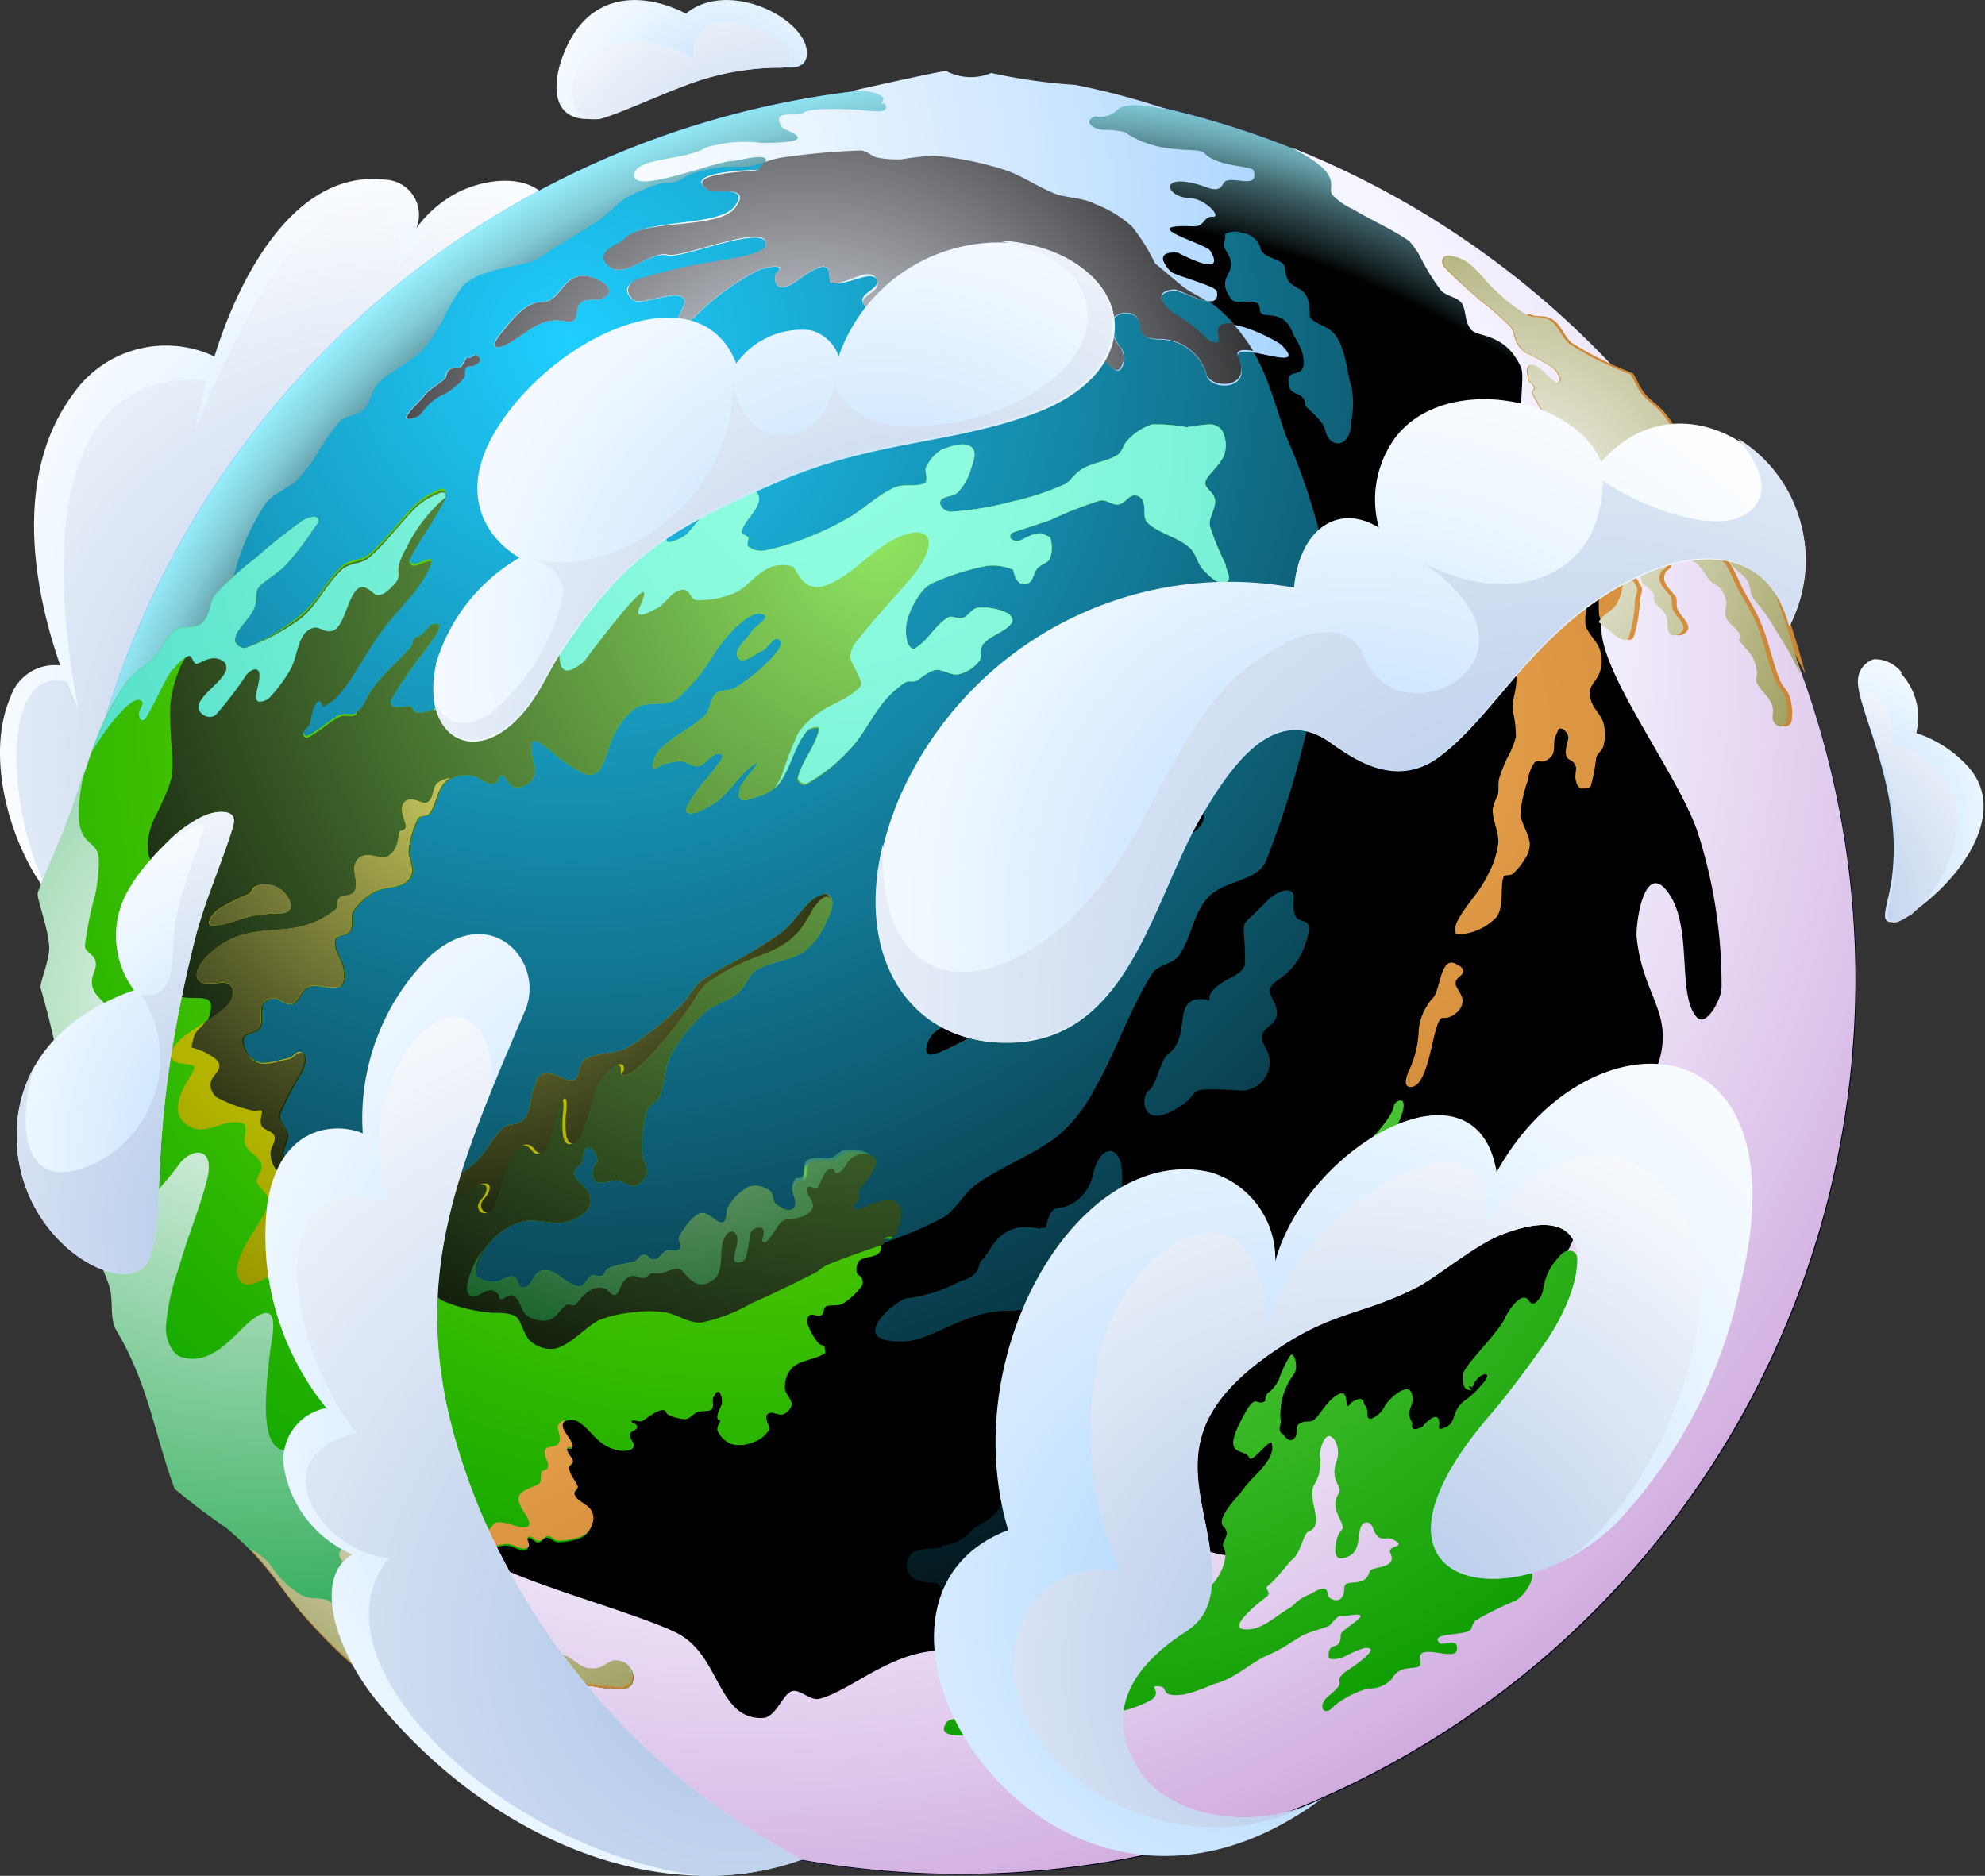 <svg xmlns="http://www.w3.org/2000/svg" xmlns:xlink="http://www.w3.org/1999/xlink" viewBox="0 0 70.15 66.3"><rect x="0" y="0" width="70.15" height="66.3" fill="#333333" stroke="none"/><defs><style>.cls-1{isolation:isolate;}.cls-10,.cls-11,.cls-12,.cls-13,.cls-14,.cls-15,.cls-16,.cls-17,.cls-18,.cls-19,.cls-2,.cls-20,.cls-21,.cls-22,.cls-23,.cls-24,.cls-25,.cls-26,.cls-27,.cls-28,.cls-29,.cls-3,.cls-30,.cls-31,.cls-32,.cls-33,.cls-34,.cls-35,.cls-4,.cls-5,.cls-6,.cls-7,.cls-8,.cls-9{fill-rule:evenodd;}.cls-2{fill:url(#radial-gradient);}.cls-12,.cls-16,.cls-17,.cls-19,.cls-23,.cls-25,.cls-27,.cls-29,.cls-3,.cls-31,.cls-33,.cls-35,.cls-7{mix-blend-mode:multiply;}.cls-3{fill:url(#New_Gradient_Swatch_76);}.cls-4{fill:url(#radial-gradient-2);}.cls-20,.cls-21,.cls-5,.cls-6,.cls-9{mix-blend-mode:screen;}.cls-5{fill:url(#radial-gradient-3);}.cls-6{fill:url(#radial-gradient-4);}.cls-7{fill:url(#radial-gradient-5);}.cls-8{fill:url(#New_Gradient_Swatch_22);}.cls-9{fill:url(#radial-gradient-6);}.cls-10{fill:url(#radial-gradient-7);}.cls-11{fill:url(#radial-gradient-8);}.cls-12{opacity:0.5;fill:url(#radial-gradient-9);}.cls-13{fill:url(#radial-gradient-10);}.cls-14{fill:url(#New_Gradient_Swatch_3);}.cls-15{fill:url(#radial-gradient-11);}.cls-16{fill:url(#radial-gradient-12);}.cls-17{fill:url(#radial-gradient-13);}.cls-18{fill:url(#radial-gradient-14);}.cls-19{fill:url(#radial-gradient-15);}.cls-20{fill:url(#radial-gradient-16);}.cls-21{fill:url(#radial-gradient-17);}.cls-22{fill:url(#radial-gradient-18);}.cls-23{fill:url(#New_Gradient_Swatch_76-2);}.cls-24{fill:url(#radial-gradient-19);}.cls-25{fill:url(#New_Gradient_Swatch_76-3);}.cls-26{fill:url(#radial-gradient-20);}.cls-27{fill:url(#New_Gradient_Swatch_76-4);}.cls-28{fill:url(#radial-gradient-21);}.cls-29{fill:url(#New_Gradient_Swatch_76-5);}.cls-30{fill:url(#radial-gradient-22);}.cls-31{fill:url(#New_Gradient_Swatch_76-6);}.cls-32{fill:url(#radial-gradient-23);}.cls-33{fill:url(#New_Gradient_Swatch_76-7);}.cls-34{fill:url(#radial-gradient-24);}.cls-35{fill:url(#New_Gradient_Swatch_76-8);}</style><radialGradient id="radial-gradient" cx="13.81" cy="21.84" r="20.06" gradientTransform="matrix(1, -0.08, 0.08, 1, -1, 0.93)" gradientUnits="userSpaceOnUse"><stop offset="0" stop-color="#9ecfff"/><stop offset="0.17" stop-color="#bcdeff"/><stop offset="0.39" stop-color="#d9ecff"/><stop offset="0.6" stop-color="#eef7ff"/><stop offset="0.8" stop-color="#fbfdff"/><stop offset="1" stop-color="#fff"/></radialGradient><radialGradient id="New_Gradient_Swatch_76" cx="13.48" cy="27.07" r="21.6" gradientTransform="matrix(1, -0.08, 0.08, 1, -1, 0.93)" gradientUnits="userSpaceOnUse"><stop offset="0" stop-color="#aac2e6"/><stop offset="1" stop-color="#fff"/></radialGradient><radialGradient id="radial-gradient-2" cx="26.13" cy="20.66" r="51.33" gradientUnits="userSpaceOnUse"><stop offset="0" stop-color="#009ced"/><stop offset="0.92" stop-color="#4e3bf5"/></radialGradient><radialGradient id="radial-gradient-3" cx="36.66" cy="37.56" r="35.59" gradientUnits="userSpaceOnUse"><stop offset="0.04"/><stop offset="0.84"/><stop offset="0.85" stop-color="#0d1516"/><stop offset="0.9" stop-color="#3e6268"/><stop offset="0.93" stop-color="#659fa9"/><stop offset="0.96" stop-color="#81cbd7"/><stop offset="0.99" stop-color="#93e6f4"/><stop offset="1" stop-color="#99f0ff"/></radialGradient><radialGradient id="radial-gradient-4" cx="20.16" cy="12.14" r="51.96" gradientUnits="userSpaceOnUse"><stop offset="0" stop-color="#1fceff"/><stop offset="1"/></radialGradient><radialGradient id="radial-gradient-5" cx="26.38" cy="23" r="48.81" gradientUnits="userSpaceOnUse"><stop offset="0.56" stop-color="#f5f5ff"/><stop offset="0.64" stop-color="#f0eafa"/><stop offset="0.79" stop-color="#e1cced"/><stop offset="0.99" stop-color="#ca9dd9"/><stop offset="1" stop-color="#c899d7"/></radialGradient><radialGradient id="New_Gradient_Swatch_22" cx="25.8" cy="26.02" r="33.96" gradientUnits="userSpaceOnUse"><stop offset="0" stop-color="#91eb00"/><stop offset="1" stop-color="#05a100"/></radialGradient><radialGradient id="radial-gradient-6" cx="31.11" cy="19.02" r="36.01" gradientUnits="userSpaceOnUse"><stop offset="0" stop-color="#8fe561"/><stop offset="1"/></radialGradient><radialGradient id="radial-gradient-7" cx="29.36" cy="15.54" r="42.5" gradientUnits="userSpaceOnUse"><stop offset="0" stop-color="#94ffe1"/><stop offset="0.18" stop-color="#88f9dd"/><stop offset="0.51" stop-color="#67e9d1"/><stop offset="0.95" stop-color="#33cebd"/><stop offset="1" stop-color="#2dcbbb"/></radialGradient><radialGradient id="radial-gradient-8" cx="15.96" cy="30.21" r="28.62" gradientUnits="userSpaceOnUse"><stop offset="0" stop-color="#dede00"/><stop offset="0.15" stop-color="#d2d200"/><stop offset="0.42" stop-color="#b2b200"/><stop offset="0.47" stop-color="#abab00"/><stop offset="0.51" stop-color="#a5a500"/><stop offset="0.77" stop-color="#7d7d00"/><stop offset="0.91" stop-color="#6e6e00"/></radialGradient><radialGradient id="radial-gradient-9" cx="22.92" cy="36.14" r="12.91" gradientUnits="userSpaceOnUse"><stop offset="0" stop-color="#fff"/><stop offset="1" stop-color="#093"/></radialGradient><radialGradient id="radial-gradient-10" cx="46.29" cy="25.84" r="26.58" gradientUnits="userSpaceOnUse"><stop offset="0" stop-color="#f0ab54"/><stop offset="1" stop-color="#b87126"/></radialGradient><radialGradient id="New_Gradient_Swatch_3" cx="37.53" cy="35.32" r="27.81" gradientUnits="userSpaceOnUse"><stop offset="0" stop-color="#78e05b"/><stop offset="1" stop-color="#0d9c00"/></radialGradient><radialGradient id="radial-gradient-11" cx="16.49" cy="7.43" r="31.37" gradientUnits="userSpaceOnUse"><stop offset="0" stop-color="#fff"/><stop offset="0.17" stop-color="#f9fcff"/><stop offset="0.4" stop-color="#e9f4ff"/><stop offset="0.66" stop-color="#cde6ff"/><stop offset="0.94" stop-color="#a8d4ff"/><stop offset="1" stop-color="#9ecfff"/></radialGradient><radialGradient id="radial-gradient-12" cx="53.07" cy="18.46" r="16.18" gradientUnits="userSpaceOnUse"><stop offset="0" stop-color="#fff"/><stop offset="1" stop-color="#848431"/></radialGradient><radialGradient id="radial-gradient-13" cx="9.14" cy="35.59" r="27.45" xlink:href="#radial-gradient-9"/><radialGradient id="radial-gradient-14" cx="16.62" cy="48.15" r="17.36" xlink:href="#radial-gradient-10"/><radialGradient id="radial-gradient-15" cx="16.37" cy="48.42" r="16.8" xlink:href="#radial-gradient-12"/><radialGradient id="radial-gradient-16" cx="28.42" cy="16.49" r="20.79" gradientUnits="userSpaceOnUse"><stop offset="0" stop-color="#f2f6ff"/><stop offset="1"/></radialGradient><radialGradient id="radial-gradient-17" cx="15.87" cy="27.85" r="18.01" gradientUnits="userSpaceOnUse"><stop offset="0" stop-color="#c5c55c"/><stop offset="1" stop-color="#000a00"/></radialGradient><radialGradient id="radial-gradient-18" cx="25.23" cy="4.31" r="8.96" gradientTransform="matrix(0.96, -0.27, 0.27, 0.96, 0.26, 7.36)" xlink:href="#radial-gradient"/><radialGradient id="New_Gradient_Swatch_76-2" cx="26.2" cy="9.84" r="12.75" gradientTransform="matrix(0.96, -0.27, 0.27, 0.96, 0.26, 7.36)" xlink:href="#New_Gradient_Swatch_76"/><radialGradient id="radial-gradient-19" cx="25.17" cy="45.64" r="31.94" gradientTransform="translate(20.37 -2.89) rotate(21.04)" xlink:href="#radial-gradient"/><radialGradient id="New_Gradient_Swatch_76-3" cx="27.34" cy="55.09" r="27.89" gradientTransform="translate(20.37 -2.89) rotate(21.04)" xlink:href="#New_Gradient_Swatch_76"/><radialGradient id="radial-gradient-20" cx="9.86" cy="41.23" r="16.26" gradientTransform="translate(-2.72 0.37) rotate(-4.66)" xlink:href="#radial-gradient"/><radialGradient id="New_Gradient_Swatch_76-4" cx="8.94" cy="43.93" r="18.16" gradientTransform="translate(-2.72 0.37) rotate(-4.66)" xlink:href="#New_Gradient_Swatch_76"/><radialGradient id="radial-gradient-21" cx="32.33" cy="23.18" r="22.62" gradientTransform="matrix(0.99, 0.15, -0.15, 0.99, 2.6, -4.75)" xlink:href="#radial-gradient"/><radialGradient id="New_Gradient_Swatch_76-5" cx="34.73" cy="26.67" r="23.25" gradientTransform="matrix(0.99, 0.15, -0.15, 0.99, 2.6, -4.75)" xlink:href="#New_Gradient_Swatch_76"/><radialGradient id="radial-gradient-22" cx="48.05" cy="32.1" r="24.84" gradientTransform="matrix(1, 0, 0, 1, 0, 0)" xlink:href="#radial-gradient"/><radialGradient id="New_Gradient_Swatch_76-6" cx="55.46" cy="36.01" r="34.25" gradientTransform="matrix(1, 0, 0, 1, 0, 0)" xlink:href="#New_Gradient_Swatch_76"/><radialGradient id="radial-gradient-23" cx="50.05" cy="31.9" r="9.6" gradientTransform="matrix(1, 0.06, -0.06, 1, 16.68, -5.39)" xlink:href="#radial-gradient"/><radialGradient id="New_Gradient_Swatch_76-7" cx="48.75" cy="34.68" r="9.87" gradientTransform="matrix(1, 0.06, -0.06, 1, 16.68, -5.39)" xlink:href="#New_Gradient_Swatch_76"/><radialGradient id="radial-gradient-24" cx="44.84" cy="56.68" r="32.33" gradientTransform="matrix(1, 0, 0, 1, 0, 0)" xlink:href="#radial-gradient"/><radialGradient id="New_Gradient_Swatch_76-8" cx="47.95" cy="58.95" r="22.46" gradientTransform="matrix(1, 0, 0, 1, 0, 0)" xlink:href="#New_Gradient_Swatch_76"/></defs><g class="cls-1"><g id="Camada_2" data-name="Camada 2"><g id="Layer_1" data-name="Layer 1"><path class="cls-2" d="M16.18,6.8a4.24,4.24,0,0,0-1.47,1.27,1.24,1.24,0,0,0-1.13-1.72c-3.36-.38-5.29,3.92-6,6.25a4,4,0,0,0-5,1.33c-2,2.7-1.52,6.53-.45,9.59A1.65,1.65,0,0,0,.37,24.64c-1.19,2.75.72,7.22,2.5,7.89C5.8,33.62,19.42,12,19.66,8.32c.14-2.14-2-2.26-3.48-1.52Z"/><path class="cls-3" d="M2.36,24.1c-2.59-.69-2,5.52-.41,7.77a2.69,2.69,0,0,0,.92.66c2.46.92,12.52-14.31,15.78-21.3.93-3.79-1.43-5.9-4.58-1.79a2.17,2.17,0,0,0-.52-2.06c-2.33-1.23-5.09,3.81-6.67,7.9.14-.72.27-1.24.43-1.85C1.21,13.05,2,21,2.77,25.07c-.14-.32-.28-.65-.41-1Z"/><path class="cls-4" d="M34,3A31.63,31.63,0,1,1,2.34,34.62,31.63,31.63,0,0,1,34,3Z"/><path class="cls-5" d="M34,3A31.63,31.63,0,1,1,2.34,34.62,31.63,31.63,0,0,1,34,3Z"/><path class="cls-6" d="M33.31,54.68c-.48.1-.85,0-1.11.26s-.33,1,.78,1c.53,0,.09.87.54,1a2.63,2.63,0,0,0,3-.67,1.66,1.66,0,0,1,1.12-.6c.55-.14-.58-.52,1-.86,1.79-.36.49-.58,1.7-1.61.35-.3-.86-1.12.74-1.6,1.27-.38,1.21-.28,1.39-1.52.1-.67-.17-.61-.82-.69-.9-.13-.9,1.28-2,1.58-.69.18-1.88.75-1.76,1.57.15,1-1,1.78-1,.08,0-1.29-.82-1.26-1.11-.6-.14.33-.21.79-.35,1.08-.29.64-.8.73-1.1,1a1.61,1.61,0,0,1-1.06.54ZM26.47,5.87a2.21,2.21,0,0,0,.37-.08,7.17,7.17,0,0,1,.76-.21,24.57,24.57,0,0,1,2.84-.26c.22,0,.38.2.59.25a3.73,3.73,0,0,0,.88.06A10.86,10.86,0,0,1,33,5.5,11.51,11.51,0,0,1,35.43,6c.68.21,1.27.65,1.94.9.44.16.93.16,1.36.35A4.2,4.2,0,0,1,40,8a6.71,6.71,0,0,1,.78,1.25l0,0c.33.28.63.58,1,.83s.77.43,1.12.7a5,5,0,0,1,.86.86A6.23,6.23,0,0,1,44.59,13c.35.77.57,1.59.85,2.39a22,22,0,0,1,1.23,3.59,11.6,11.6,0,0,1,.06,3.81,32.29,32.29,0,0,1-2,7.66c-.31.7-1.43.66-2,1.23s-.61,1.47-1.08,2.11c-.22.3-.73.3-.93.62-.81,1.29-1.29,2.78-2.05,4.11a5.51,5.51,0,0,1-1.24,1.59c-.88.71-2,1.09-2.93,1.75-.48.34-.76,1-1.28,1.23-1.32.7-2.79,1.07-4.17,1.65-.16.07-.28.2-.43.28-.75.38-1.5.75-2.26,1.08a5.91,5.91,0,0,1-1.73.67c-.46.05-.88-.3-1.33-.36a3.9,3.9,0,0,0-1.08,0,4.75,4.75,0,0,0-1.24.28c-.54.25-.94.78-1.51,1a1.06,1.06,0,0,1-.88-.24c-.28-.21-.28-.68-.56-.9s-.54-.07-.8-.12a5.66,5.66,0,0,1-1.8-.44c-.39-.25-.51-.77-.72-1.18s-.07-.71-.33-.88-.65.07-1,0-.58.06-.67-.15.27-.7.16-1-.4-.27-.62-.26-.56.41-.87.39a1.55,1.55,0,0,1-.83-.49,6.53,6.53,0,0,1-1-1.09.94.94,0,0,1-.17-.54c0-.21.21-.41.14-.6s-.36-.19-.45-.36.09-.37,0-.53-.17,0-.25,0a5,5,0,0,1-1.26-.38.57.57,0,0,1-.23-.5c0-.23.35-.41.31-.64s-.3-.33-.49-.45a3.54,3.54,0,0,0-.49-.18s0,0,0,0a2.12,2.12,0,0,1,.11-.45c.09-.18.28-.29.37-.46a1.35,1.35,0,0,0,.17-.56.3.3,0,0,0-.13-.27c-.3-.1-.63,0-.94-.09A.68.68,0,0,1,6,35a.89.89,0,0,1-.23-.51c0-.73.23-1.45.24-2.19a3,3,0,0,0-.21-1,10,10,0,0,1-.51-1.11,2,2,0,0,1,.07-.95c.09-.33.29-.61.41-.93a4.64,4.64,0,0,0,.34-.9,4.75,4.75,0,0,0,0-1,13.73,13.73,0,0,1-.05-1.57,4.57,4.57,0,0,1,.44-1.49,8.43,8.43,0,0,1,.92-1.15,3.62,3.62,0,0,0,.36-.54,6.26,6.26,0,0,0,.36-.9c.15-.42.22-.86.39-1.26a7.51,7.51,0,0,1,.87-1.72c.28-.36.76-.49,1.08-.8a5.92,5.92,0,0,0,.72-.93,8.42,8.42,0,0,1,.8-1.15c.24-.23.64-.21.87-.44s.25-.66.49-.9c.46-.47,1.1-.72,1.57-1.18a6,6,0,0,0,.72-1.08,7.29,7.29,0,0,1,.72-1.21,2.15,2.15,0,0,1,.87-.46c.53-.19,1.1-.23,1.62-.41a3.39,3.39,0,0,0,.62-.39c.54-.34,1.09-.66,1.62-1,.36-.25.65-.59,1-.82a5.69,5.69,0,0,1,1.19-.51c.2-.07.41,0,.61-.08s.39-.23.6-.3a6.83,6.83,0,0,1,1.11-.23c.27,0,.56,0,.83,0ZM43.76,8.19a.79.79,0,0,0-.46.08c0,.44-.15.29.09.7.43.73-.5.76.13,1.61.18.24,1-.14,1,.34s.84-.15,1.19.92a2.45,2.45,0,0,1,.32.65c.26,1.12-.7.32-.46,1.2.09.31.54.13.57.66,0,.05.61.48.69.85.17.72.94.63.93-.35a3.12,3.12,0,0,0,0-1.18c-.18-.57-.22-1.6-.74-2-.16-.14-.73-.3-.73-.52,0-1.37-.8-.64-.88-1.67,0-.35-.83-.33-.87-.73a.75.75,0,0,0-.68-.52Zm-1.1,27.14c-1.34-.19-.49,1.26-1.38,1.93-.28.22-.41,1.11-.69,1.29s-.29,1.48,1.11.56c.86-.56,0-.67,2-.58a1,1,0,0,0,1-1.54c-.47-.85.86-.58.28-1.66-.43-.83.69-.45,1.19-2.08.37-1.23-.59-.12-.45-1.55,0-.41-.61-.21-.94.14C43.68,33,44,32.2,44,34c0,.43-.56.51-1,.87s-.14.52-.32.49Zm-5.9,8.1c-1.54-.32-1.68.81-2.09,1.13-.09.07,0,.54-.69.7a5.39,5.39,0,0,1-1.94.63c-.29,0-2.27,1.58-.12,1.52,1,0,2.21-1.12,3.77-1.08a2.56,2.56,0,0,0,2.1-1.16c.28-.73,1.52-.22,1.35-1.67-.06-.49.51-.35.49-1.14a6.84,6.84,0,0,0,0-1.18c-.16-.74-.77-.66-1,.31a1.53,1.53,0,0,1-.66,1c-.64.41-.74-.1-1,.83,0,.09-.1.09-.19.07Zm4-13.81c-.8.19-.19,1.42-.91,1.93-.28.19.41.74-.67,1.45-.47.31-.48,1.57-1.86,2.3a3.65,3.65,0,0,1-1.51.68c-.67.06-.47.47-1.29.57-.11,0-1.71,1-1.75.65-.11,0,0-.77.64-.91a7.86,7.86,0,0,1,.83-.45c1.57-.56,1.35-1.82,1.59-1.88.51-.13,1-1.33,1.47-1.42a1.15,1.15,0,0,0,.4-1.3c-.19-.41.55-1.29,1.09-1.29,1.27,0,0-1.12,1.4-1.4.38-.07.37-.55.61-.62,1.2-.36,1.06-3.85,1.83-3.35,0,0,1,2.56.31,2.86-1.3.59.4,1.34-.93,2.08-.42.23-.83,0-1.25.1Z"/><path class="cls-7" d="M43.85,55c-1.66,0-1.41-.88-2.85.66-.44.48-.94,1-1.16,1.25a5.57,5.57,0,0,1-1,.77c-.37.21-.84.22-1.19.46s-.41.72-.77.87c-1,.45-2.21-.57-3.19-.66-2-.2-3.51,1.37-4.72,1.69-.35.09-.7-.37-1-.26s-.51.81-.93.93A1.25,1.25,0,0,1,26,60.37c-.73-.7-.92-2.08-2.11-2.67C22.28,56.92,18,55.83,17,55c-.73-.61-.91-1.71-1.6-2.36-.33-.32-1-.13-1.33-.41-.56-.44.28-1.32-1.78-1.24s-3.39,1.65-2.75-3.34c.07-.49.35-1.7-.56-1.08-.64.43-1.41,1.73-2.57,1.39-.38-.11-.56-.64-.57-1a7.8,7.8,0,0,1,.46-2.16c.29-1.05.73-2.07,1-3.13s-.41-1.16-.92-.62a13.11,13.11,0,0,1-1.6,1.8c-.73.52-1.13-1-1-1.6a5.53,5.53,0,0,1,.88-1.85c.17-.27.21-.5-.16-.37s-.79.32-1.18.43c-.16,0-.36,0-.26-.31A10.12,10.12,0,0,0,4,36c0-.43-.59-.66-.72-1.08s.16-.62.1-.92S3,33.66,3,33.43a12.74,12.74,0,0,1,.36-1.8,5.51,5.51,0,0,0,.13-1.28c0-.64-.58-.46-.69-1.31a32.08,32.08,0,0,0-.49,5.58A31.63,31.63,0,1,0,45.63,5.21l.3.17c1.58.86.94,1.23,1.16,1.51a2.2,2.2,0,0,0,.7.49c.64.39,1.34.68,2,1.13a2.6,2.6,0,0,1,.44.64,7.38,7.38,0,0,0,.69,1.11c.21.23.64.24.77.51s.07.62.31.89,1.2.1,1.75,1.32c.16.38-.16,1.56.15,2.27a6.58,6.58,0,0,0,1.08,1.54c.55.63,1.37,1,1.8,1.75a4.29,4.29,0,0,1,.69,1.87,1.7,1.7,0,0,1-.2.88c-.16.3-.63.43-.67.77-.17,1.62,2.77,5.36,3.42,7.43a17.58,17.58,0,0,1,.82,5.39c0,.47-.56,1.43-.87,1.08-.72-.79-.13-3.15-1-4.39s-1.18,1.15-1.13,1.57c.25,2.36,1.63,2.79.46,5.19-.11.22-.76.74-1,.62s-.16-.7-.41-.93-.32,0-.41.15a2.89,2.89,0,0,0-.72,1.34A22,22,0,0,0,56.11,42a3.52,3.52,0,0,1-.25,1.09,7.52,7.52,0,0,1-.39,1c-.14.28-.39.49-.51.77s-.15.71-.26,1.06a3.33,3.33,0,0,1-.36.87c-.21.3-.62.45-.8.77s-.08.86-.31,1.21-.61.21-.77.46,0,.88-.28,1.21-.59-.09-.74.1-.07.86-.31,1.18a.74.74,0,0,1-.75.21c-.18-.05-.16-.36-.31-.49-.84-.71-.84-.09-1.1.21a.59.59,0,0,1-.75.1c-.47-.23-.58-1.22-.74-1.62s-.73-.11-.93.34-.1.89-.26,1.31c0,.13-.29.14-.33.28-.3,1,.13,1.9-1.13,2.65a2,2,0,0,1-1,.25Z"/><path class="cls-8" d="M2.44,28.92c-.33.9-1.06,2.47-1.08,2.67s.39,1.26.41,1.91c0,.49-.36,1.27-.3,1.44a31.48,31.48,0,0,1,1.08,5.55c.06.51-.22,1.37-.16,1.54s1.08,2.23,1.49,3.39c.18.51,0,1.14.26,1.6,1.15,1.92,1.36,3.73,2.06,5.6A21.34,21.34,0,0,0,8,54c1.69,1.45,1.86,2.18,3,3.39a17.53,17.53,0,0,0,2.59,2.36c.64.47,1.45.64,2.11,1.06.47.3.8.8,1.29,1.08a22.28,22.28,0,0,0,2.85,1.31c.4.16.84.23,1.25.35a2,2,0,0,1-.69-.48c-.07-.09,0-.24-.09-.33s-.26-.11-.32-.22.08-.24,0-.34-.22-.17-.34-.25-.27-.1-.32-.22.1-.19.09-.28a.51.51,0,0,0-.15-.34c-.19-.16-.48-.17-.65-.35a.35.35,0,0,1-.05-.38c.08-.15.36-.14.43-.3s-.06-.29-.16-.39-.27-.12-.4-.2-.34-.1-.34-.24.23-.07.34,0c.26.06.48.26.75.28s.3-.12.46-.16a1,1,0,0,1,.5-.11c.2.05.33.26.52.35a.69.69,0,0,0,.25,0,5.91,5.91,0,0,0,1,.12.47.47,0,0,0,.42-.19.56.56,0,0,0-.05-.53.64.64,0,0,0-.49-.23c-.22,0-.39.2-.6.26a.91.91,0,0,1-.46,0c-.28-.1-.49-.35-.76-.44s-.46.09-.62,0c-.53-.42-.85-1.06-1.34-1.53a.5.5,0,0,0-.42-.15c-.31,0-.57.29-.87.37-.11,0-.22-.06-.32-.07s-.39.1-.57.06a.75.75,0,0,1-.46-.29c-.09-.12,0-.3-.08-.45s-.07-.3-.19-.37c-.36-.19-.81-.15-1.17-.33-.09,0,0-.22-.09-.3s-.44-.3-.62-.49-.06-.19,0-.16.31.28.5.37.25,0,.36,0,.21.27.36.31.48-.07.72,0,.51.21.78.23c.1,0,.23-.06.23-.16,0-.31-.24-.62-.18-.93a.43.43,0,0,1,.44-.31c.22,0,.28.41.5.45s.6-.19.91-.2.49.22.72.15-.05-.33.07-.4.24.14.37.14.2-.17.32-.17.24.15.38.16a2.15,2.15,0,0,0,.61-.09.83.83,0,0,0,.41-.2.81.81,0,0,0,.21-.47.55.55,0,0,0-.1-.35c-.15-.19-.43-.27-.54-.47s.11-.22.09-.33-.26-.38-.3-.6.14-.19.13-.3-.2-.26-.21-.42.21,0,.2-.12c-.05-.25-.29-.43-.35-.68a.23.23,0,0,1,.1-.24.49.49,0,0,1,.45,0c.35.19.56.57.89.79a1.41,1.41,0,0,0,.68.25c.14,0,.35,0,.41-.14s-.15-.28-.13-.43.24-.14.26-.27-.26-.15-.19-.22.26.07.38,0,.4-.31.63-.37.18.12.27.15a1.58,1.58,0,0,0,.59.16c.17,0,.29-.19.45-.25s.37,0,.49-.09,0-.31.08-.45.14-.22.2-.16.11.26.09.39-.15.3-.16.47.1.08.1.14-.14.25-.09.36a.9.9,0,0,0,.49.47,1.12,1.12,0,0,0,.72-.05,1.06,1.06,0,0,0,.59-.42c.09-.17-.17-.42-.05-.57s.34,0,.49,0,.36-.19.38-.36-.25-.38-.24-.59a.94.94,0,0,1,.27-.72c.31-.27.78-.27,1.13-.49.06,0,0-.17,0-.23s-.17-.07-.22-.14a2.41,2.41,0,0,1-.39-.7.26.26,0,0,1,.08-.28c.11-.07.28.05.4,0s.08-.26.19-.32.41,0,.58-.09a2.55,2.55,0,0,0,.68-.63.3.3,0,0,0,0-.26c0-.08-.17-.12-.18-.21a.48.48,0,0,1,.09-.42c.18-.16.5-.1.68-.26s0-.34.13-.46.29,0,.34-.08a1.63,1.63,0,0,0,.21-.94.43.43,0,0,0-.33-.32,2,2,0,0,0-.78.16c-.07,0-.11.1-.19.11s-.3.08-.36,0,.14-.21.18-.32,0-.19,0-.27c.13-.24.36-.42.47-.67s.2-.4.07-.52a1.34,1.34,0,0,0-.9-.19c-.2,0-.34.23-.53.28s-.59-.06-.82.08-.06.38-.17.54-.2.05-.27.12A.51.51,0,0,0,28,42c0,.23.21.53.05.7s-.43,0-.6-.12-.1-.4-.26-.5a.85.85,0,0,0-.72-.14,1.84,1.84,0,0,0-.73.71c-.12.16,0,.51-.21.56s-.51-.41-.78-.32-.56.49-.74.81c-.08.13.12.34,0,.46s-.32,0-.46.05-.24.28-.41.31-.25-.18-.39-.17-.2.19-.32.24-.58.1-.85.21-.17.25-.31.3-.27-.07-.39,0-.24.39-.43.37c-.44-.05-.75-.57-1.19-.57s-.41.55-.71.61-.21-.35-.39-.39-.4.13-.6.18-.74-.06-.76-.32a2.33,2.33,0,0,1,1.62-1.79c.5-.16,1.06.12,1.58,0a1.36,1.36,0,0,0,.8-.48.59.59,0,0,0,0-.56c-.1-.24-.43-.35-.49-.61s.17-.3.25-.46,0-.48.22-.51.27.23.33.39-.1.16-.11.25-.12.34,0,.49.21.08.32.09.34-.08.51-.07.43.25.64.18a.62.62,0,0,0,.39-.49c0-.25-.18-.49-.18-.75a4.32,4.32,0,0,1,.18-1.39c.07-.23.37-.32.46-.54.2-.46.15-1,.39-1.44a5.67,5.67,0,0,1,1.18-1.49c.34-.31.83-.4,1.18-.7s.34-.61.62-.79c.53-.34,1.24-.34,1.75-.7a2.66,2.66,0,0,0,.79-1.1c.12-.24.27-.57.13-.8s-.39,0-.54.1c-.43.34-.7.85-1.13,1.19a16.31,16.31,0,0,1-1.8,1.1,7.83,7.83,0,0,0-1.05.62c-.29.24-.44.62-.72.87a10.49,10.49,0,0,1-1.85,1.47c-.47.26-1.09.16-1.54.43-.24.14-.13.63-.39.72s-.66-.29-1-.23-.3.3-.39.49c-.15.34-.1.78-.33,1.08s-.56.17-.77.36c-.38.34-.58.84-.95,1.18a2.61,2.61,0,0,1-1.06.65,1.19,1.19,0,0,1-.92-.16c-.22-.15-.19-.5-.34-.72s-.36-.7-.69-.85-.44.15-.62.29-.4.67-.74.77-.81-.3-1.21-.23-.31.53-.57.54a.82.82,0,0,1-.69-.49c-.11-.24.15-.51.13-.77s-.34-.47-.28-.72a10,10,0,0,1,.77-1.49c.08-.2.22-.49.07-.65s-.31.15-.48.18c-.39.07-.81.26-1.16.11a.87.87,0,0,1-.49-.8c0-.24.47-.2.59-.41s0-.57.1-.82a.49.49,0,0,1,.39-.24c.23,0,.45.28.67.21s.32-.52.59-.62.75.12,1.08,0c.16-.07.17-.32.15-.49,0-.39-.37-.75-.31-1.13,0-.22.43-.18.54-.36s0-.46.08-.65a2.13,2.13,0,0,1,.75-.71c.37-.22.94-.11,1.23-.44s0-.67,0-1a3.3,3.3,0,0,1,.33-1.16c.07-.13.32-.06.41-.18.25-.34.26-.84.57-1.13a1.17,1.17,0,0,1,.85-.21c.26,0,.48.29.74.29s.21-.31.36-.29.26.4.46.41a.66.66,0,0,0,.65-.33c.13-.36-.11-.77-.08-1.16,0-.08.11-.18.18-.15a4.24,4.24,0,0,1,.69.51,5.21,5.21,0,0,0,1,.65.47.47,0,0,0,.51-.08c.31-.41.35-1,.62-1.42A2.24,2.24,0,0,1,22.5,25c.43-.23,1,0,1.44-.31a7.07,7.07,0,0,0,1.29-1.57,5.82,5.82,0,0,1,.77-.95c.27-.22.61-.57.95-.46s-.29.42-.41.64-.62.59-.47.88.57-.1.83-.21.45-.57.64-.41-.14.51-.31.69a6.06,6.06,0,0,1-1.23,1c-.21.14-.54.06-.72.23s-.17.55-.36.75c-.46.45-1.09.7-1.54,1.16a.92.92,0,0,0-.31.66c0,.12.22,0,.33-.07a2.43,2.43,0,0,1,.64-.13c.23,0,.43.22.65.18s.44-.45.72-.44,0,.33-.11.46c-.21.35-.55.61-.77,1-.12.19-.42.58-.2.64s.71-.2,1-.41c.51-.38.81-1,1.36-1.34.29-.17-.4.54-.54.85,0,.12-.09.29,0,.38s.26.07.39,0a2,2,0,0,0,.95-.46c.44-.55.54-1.31,1-1.88.08-.12.46-.22.44-.08-.12.62-.61,1.12-.75,1.73,0,.12.2.26.31.2A6.15,6.15,0,0,0,30,26.52c.49-.5.78-1.16,1.22-1.7a3.39,3.39,0,0,1,.77-.7c.12-.08.28,0,.4-.06s.42-.34.67-.38.55.21.82.15a1.27,1.27,0,0,0,.72-.46c.14-.16,0-.46.16-.62.28-.32.77-.41,1-.74.08-.11-.06-.3-.18-.35a2,2,0,0,0-1-.18c-.22,0-.35.3-.56.36s-.39-.12-.54,0c-.45.28-.7.82-1.15,1.08-.1.07-.24-.12-.27-.24a1.67,1.67,0,0,1,0-.77,3.09,3.09,0,0,1,.45-.91,1.12,1.12,0,0,1,.46-.4A8.66,8.66,0,0,1,34.87,20a1.79,1.79,0,0,1,.94.14s.08.64.51.48c.2-.07.2-.37.34-.53s.38-.18.45-.36a1.17,1.17,0,0,0,0-.74s-.21-.11-.33-.14c-.34,0-.62.23-.78.27a.31.31,0,0,1-.3-.12c0-.06,0-.14.1-.18s1.11-.36,1.34-.45a13.63,13.63,0,0,1,1.74-.68c.21-.05.43.18.65.14s.33-.28.53-.32a.33.33,0,0,1,.32.17c.12.23,0,.58.15.77.41.41,1.05.51,1.49.89.25.2.29.59.52.82s.49.51.77.42,0-.44,0-.64a9.68,9.68,0,0,1-.55-1.34c-.06-.31.21-.61.18-.92s-.39-.41-.34-.65.56-.6.68-1a1.09,1.09,0,0,0-.09-.81A.53.53,0,0,0,42.7,15a6.59,6.59,0,0,0-.76.1A5.74,5.74,0,0,0,40.71,15a2,2,0,0,0-.85.55c-.16.14-.19.41-.37.53-.37.23-.83.26-1.2.47s-.42.45-.69.58a9.89,9.89,0,0,1-1.84.6,11.57,11.57,0,0,1-2.17.36.44.44,0,0,1-.33-.2.2.2,0,0,1,0-.23c.16-.14.44-.11.59-.26a2,2,0,0,0,.45-.78c.08-.27.27-.67,0-.84s-.71,0-1,.1a1.44,1.44,0,0,0-.56.61c-.07.1,0,.25,0,.37s0,.22-.1.24c-.33.11-.7,0-1,.12-.55.24-1,.67-1.51,1a10.64,10.64,0,0,1-1.39.7,9.53,9.53,0,0,1-1.72.54.76.76,0,0,1-.57-.14c-.08-.06,0-.21,0-.3s-.28-.13-.24-.24c.1-.37.46-.62.59-1a.4.4,0,0,0-.09-.42c-.1-.08-.26,0-.38.05a7.91,7.91,0,0,0-1.38.73c-.3.21-.47.57-.76.8a1.56,1.56,0,0,1-.53.22s-.11,0-.11-.07.07-.19.05-.28a.49.49,0,0,0-.18-.28.31.31,0,0,0-.31-.07,1.89,1.89,0,0,0-.57.52c-.1.12-.06.35-.2.43-.38.22-.86.18-1.24.39-.14.08-.13.31-.25.42s-.2.07-.22,0,.09-.22.1-.35-.1-.16,0-.21c.28-.33.69-.53,1-.86a.19.19,0,0,0-.06-.24.67.67,0,0,0-.5,0,21.75,21.75,0,0,0-2.68,1.56.38.38,0,0,0-.1.33c0,.09.23.13.18.21-.16.27-.49.41-.68.66s0,.28-.13.39-.27.09-.33.21a6.83,6.83,0,0,0-.39,1.1,1.69,1.69,0,0,1-.14.45c-.1.15-.3.22-.42.36A10,10,0,0,1,15.45,25a1.11,1.11,0,0,1-.74.18c-.1,0-.12-.18-.21-.21s-.41.07-.6,0a.18.18,0,0,1-.08-.23,12.2,12.2,0,0,1,.82-1.25c.28-.4.6-.77.85-1.19,0-.07.06-.18,0-.23s-.16,0-.22,0-.24.26-.37.36-.19.07-.26.15-.05.19-.11.27c-.39.46-.86.86-1.24,1.33s-.38.77-.69,1c-.15.13-.4,0-.58.08-.42.2-.75.56-1.17.75-.07,0-.17-.1-.15-.17s.19-.19.24-.31.08-.55.25-.76.18.18.26.13a2.08,2.08,0,0,0,.7-.62c.48-.63.84-1.36,1.31-2s.92-1.06,1.34-1.62a4.46,4.46,0,0,0,.43-.77s0-.13,0-.13c-.22,0-.42.17-.63.17a.18.18,0,0,1-.13-.2c.33-.69.82-1.3,1.18-2,.07-.12.15-.27.09-.39s-.2-.07-.29,0a2.29,2.29,0,0,0-.69.41c-.61.58-1.09,1.3-1.73,1.84-.26.22-.67.17-.93.4-.56.5-.87,1.24-1.45,1.72A7.43,7.43,0,0,1,8.7,22.89c-.12.05-.28-.05-.36-.16s0-.2,0-.29c.18-.33.47-.58.63-.91s0-.58.2-.8.66-.47.93-.76a9.38,9.38,0,0,0,.95-1.23c.09-.13.28-.32.17-.43s-.38,0-.53.09A20,20,0,0,0,9,19.75,10.88,10.88,0,0,0,7.62,21c-.23.27-.18.74-.46,1s-.74.08-1,.29-.48.71-.77,1-.7.5-.94.84c-1.1,1.58-1.34,3-2,4.76Z"/><path class="cls-9" d="M12.6,25.25c-.15.13-.4,0-.58.08-.42.2-.75.56-1.17.75-.07,0-.17-.1-.15-.17s.19-.19.24-.31.08-.55.25-.76.18.18.26.13a2.08,2.08,0,0,0,.7-.62c.48-.63.84-1.36,1.31-2s.92-1.06,1.34-1.62a4.46,4.46,0,0,0,.43-.77s0-.13,0-.13c-.22,0-.42.17-.63.17a.18.18,0,0,1-.13-.2c.33-.69.82-1.3,1.18-2,.07-.12.15-.27.09-.39s-.2-.07-.29,0a2.29,2.29,0,0,0-.69.41c-.61.58-1.09,1.3-1.73,1.84-.26.22-.67.17-.93.4-.56.5-.87,1.24-1.45,1.72A7.43,7.43,0,0,1,8.7,22.89c-.12.05-.28-.05-.36-.16s0-.2,0-.29c.18-.33.47-.58.63-.91s0-.58.2-.8.66-.47.93-.76a9.38,9.38,0,0,0,.95-1.23c.09-.13.28-.32.17-.43s-.38,0-.53.09A20,20,0,0,0,9,19.75l-.78.65a3,3,0,0,1-.12.4,6.26,6.26,0,0,1-.36.9,3.62,3.62,0,0,1-.36.54,8.43,8.43,0,0,0-.92,1.15,4.57,4.57,0,0,0-.44,1.49,13.73,13.73,0,0,0,.05,1.57,4.75,4.75,0,0,1,0,1,4.64,4.64,0,0,1-.34.9c-.12.32-.32.6-.41.93a2,2,0,0,0-.07.95,10,10,0,0,0,.51,1.11,3,3,0,0,1,.21,1c0,.74-.24,1.46-.24,2.19A.89.89,0,0,0,6,35a.68.68,0,0,0,.39.23c.31.08.64,0,.94.09a.3.3,0,0,1,.13.27,1.35,1.35,0,0,1-.17.56c-.09.17-.28.28-.37.46a2.12,2.12,0,0,0-.11.45s0,0,0,0a3.54,3.54,0,0,1,.49.18c.19.12.46.23.49.45s-.29.41-.31.64a.57.57,0,0,0,.23.5A5,5,0,0,0,9,39.27c.08,0,.22-.07.25,0s-.1.37,0,.53.39.17.45.36-.14.39-.14.6a.94.94,0,0,0,.17.54,6.53,6.53,0,0,0,1,1.09,1.55,1.55,0,0,0,.83.49c.31,0,.55-.36.87-.39s.54,0,.62.26-.3.71-.16,1,.44.14.67.15.7-.22,1,0,.19.6.33.88.33.93.72,1.18a5.66,5.66,0,0,0,1.8.44c.26,0,.58,0,.8.12s.28.69.56.9a1.06,1.06,0,0,0,.88.24c.57-.18,1-.71,1.51-1a4.75,4.75,0,0,1,1.24-.28,3.9,3.9,0,0,1,1.08,0c.45.06.87.41,1.33.36a5.91,5.91,0,0,0,1.73-.67c.76-.33,1.51-.7,2.26-1.08.15-.08.27-.21.43-.28.65-.27,1.32-.5,2-.73a.33.33,0,0,1,.06-.22c.08-.09.29,0,.34-.08a1.63,1.63,0,0,0,.21-.94.43.43,0,0,0-.33-.32,2,2,0,0,0-.78.16c-.07,0-.11.1-.19.11s-.3.08-.36,0,.14-.21.18-.32,0-.19,0-.27c.13-.24.36-.42.47-.67s.2-.4.07-.52a1.34,1.34,0,0,0-.9-.19c-.2,0-.34.23-.53.28s-.59-.06-.82.08-.06.38-.17.54-.2.05-.27.12A.51.51,0,0,0,28,42c0,.23.21.53.05.7s-.43,0-.6-.12-.1-.4-.26-.5a.85.85,0,0,0-.72-.14,1.84,1.84,0,0,0-.73.71c-.12.16,0,.51-.21.56s-.51-.41-.78-.32-.56.49-.74.81c-.08.13.12.34,0,.46s-.32,0-.46.05-.24.28-.41.31-.25-.18-.39-.17-.2.19-.32.24-.58.1-.85.21-.17.25-.31.3-.27-.07-.39,0-.24.39-.43.37c-.44-.05-.75-.57-1.19-.57s-.41.55-.71.61-.21-.35-.39-.39-.4.13-.6.18-.74-.06-.76-.32a2.33,2.33,0,0,1,1.62-1.79c.5-.16,1.06.12,1.58,0a1.36,1.36,0,0,0,.8-.48.59.59,0,0,0,0-.56c-.1-.24-.43-.35-.49-.61s.17-.3.25-.46,0-.48.22-.51.27.23.33.39-.1.16-.11.25-.12.34,0,.49.21.08.32.09.34-.08.51-.07.43.25.64.18a.62.62,0,0,0,.39-.49c0-.25-.18-.49-.18-.75a4.32,4.32,0,0,1,.18-1.39c.07-.23.37-.32.46-.54.2-.46.15-1,.39-1.44a5.67,5.67,0,0,1,1.18-1.49c.34-.31.83-.4,1.18-.7s.34-.61.62-.79c.53-.34,1.24-.34,1.75-.7a2.66,2.66,0,0,0,.79-1.1c.12-.24.27-.57.13-.8s-.39,0-.54.1c-.43.34-.7.85-1.13,1.19a16.31,16.31,0,0,1-1.8,1.1,7.83,7.83,0,0,0-1.05.62c-.29.24-.44.62-.72.87a10.49,10.49,0,0,1-1.85,1.47c-.47.26-1.09.16-1.54.43-.24.14-.13.63-.39.72s-.66-.29-1-.23-.3.3-.39.49c-.15.34-.1.78-.33,1.08s-.56.17-.77.36c-.38.34-.58.84-.95,1.18a2.61,2.61,0,0,1-1.06.65,1.19,1.19,0,0,1-.92-.16c-.22-.15-.19-.5-.34-.72s-.36-.7-.69-.85-.44.15-.62.29-.4.67-.74.77-.81-.3-1.21-.23-.31.53-.57.54a.82.82,0,0,1-.69-.49c-.11-.24.15-.51.13-.77s-.34-.47-.28-.72a10,10,0,0,1,.77-1.49c.08-.2.22-.49.07-.65s-.31.15-.48.18c-.39.07-.81.26-1.16.11a.87.87,0,0,1-.49-.8c0-.24.47-.2.59-.41s0-.57.1-.82a.49.49,0,0,1,.39-.24c.23,0,.45.28.67.21s.32-.52.59-.62.75.12,1.08,0c.16-.07.17-.32.15-.49,0-.39-.37-.75-.31-1.13,0-.22.43-.18.54-.36s0-.46.08-.65a2.13,2.13,0,0,1,.75-.71c.37-.22.94-.11,1.23-.44s0-.67,0-1a3.3,3.3,0,0,1,.33-1.16c.07-.13.32-.06.41-.18.25-.34.26-.84.57-1.13a1.17,1.17,0,0,1,.85-.21c.26,0,.48.29.74.29s.21-.31.36-.29.26.4.46.41a.66.66,0,0,0,.65-.33c.13-.36-.11-.77-.08-1.16,0-.08.11-.18.18-.15a4.24,4.24,0,0,1,.69.51,5.21,5.21,0,0,0,1,.65.47.47,0,0,0,.51-.08c.31-.41.35-1,.62-1.42A2.24,2.24,0,0,1,22.5,25c.43-.23,1,0,1.44-.31a7.07,7.07,0,0,0,1.29-1.57,5.82,5.82,0,0,1,.77-.95c.27-.22.61-.57.95-.46s-.29.42-.41.64-.62.59-.47.88.57-.1.83-.21.45-.57.64-.41-.14.51-.31.69a6.06,6.06,0,0,1-1.23,1c-.21.14-.54.06-.72.23s-.17.55-.36.75c-.46.45-1.09.7-1.54,1.16a.92.92,0,0,0-.31.66c0,.12.22,0,.33-.07a2.43,2.43,0,0,1,.64-.13c.23,0,.43.22.65.18s.44-.45.72-.44,0,.33-.11.46c-.21.35-.55.61-.77,1-.12.19-.42.58-.2.64s.71-.2,1-.41c.51-.38.81-1,1.36-1.34.29-.17-.4.54-.54.85,0,.12-.09.29,0,.38s.26.07.39,0a2,2,0,0,0,.95-.46c.44-.55.54-1.31,1-1.88.08-.12.46-.22.44-.08-.12.62-.61,1.12-.75,1.73,0,.12.2.26.31.2A6.15,6.15,0,0,0,30,26.52c.49-.5.78-1.16,1.22-1.7a3.39,3.39,0,0,1,.77-.7c.12-.08.28,0,.4-.06s.42-.34.67-.38.55.21.82.15a1.27,1.27,0,0,0,.72-.46c.14-.16,0-.46.16-.62.28-.32.77-.41,1-.74.08-.11-.06-.3-.18-.35a2,2,0,0,0-1-.18c-.22,0-.35.3-.56.36s-.39-.12-.54,0c-.45.28-.7.82-1.15,1.08-.1.07-.24-.12-.27-.24a1.67,1.67,0,0,1,0-.77,3.09,3.09,0,0,1,.45-.91,1.12,1.12,0,0,1,.46-.4A8.66,8.66,0,0,1,34.87,20a1.79,1.79,0,0,1,.94.14s.08.64.51.48c.2-.07.2-.37.34-.53s.38-.18.45-.36a1.17,1.17,0,0,0,0-.74s-.21-.11-.33-.14c-.34,0-.62.23-.78.27a.31.31,0,0,1-.3-.12c0-.06,0-.14.1-.18s1.11-.36,1.34-.45a13.63,13.63,0,0,1,1.74-.68c.21-.05.43.18.65.14s.33-.28.53-.32a.33.33,0,0,1,.32.17c.12.23,0,.58.15.77.41.41,1.05.51,1.49.89.25.2.29.59.52.82s.49.51.77.42,0-.44,0-.64a9.68,9.68,0,0,1-.55-1.34c-.06-.31.21-.61.18-.92s-.39-.41-.34-.65.56-.6.68-1a1.09,1.09,0,0,0-.09-.81A.53.53,0,0,0,42.7,15a6.59,6.59,0,0,0-.76.1A5.74,5.74,0,0,0,40.71,15a2,2,0,0,0-.85.55c-.16.14-.19.41-.37.53-.37.23-.83.26-1.2.47s-.42.45-.69.58a9.89,9.89,0,0,1-1.84.6,11.57,11.57,0,0,1-2.17.36.44.44,0,0,1-.33-.2.2.2,0,0,1,0-.23c.16-.14.44-.11.59-.26a2,2,0,0,0,.45-.78c.08-.27.27-.67,0-.84s-.71,0-1,.1a1.44,1.44,0,0,0-.56.61c-.07.1,0,.25,0,.37s0,.22-.1.24c-.33.11-.7,0-1,.12-.55.24-1,.67-1.51,1a10.64,10.64,0,0,1-1.39.7,9.53,9.53,0,0,1-1.72.54.76.76,0,0,1-.57-.14c-.08-.06,0-.21,0-.3s-.28-.13-.24-.24c.1-.37.46-.62.59-1a.4.4,0,0,0-.09-.42c-.1-.08-.26,0-.38.05a7.91,7.91,0,0,0-1.38.73c-.3.21-.47.57-.76.8a1.56,1.56,0,0,1-.53.22s-.11,0-.11-.07.07-.19.05-.28a.49.49,0,0,0-.18-.28.31.31,0,0,0-.31-.07,1.89,1.89,0,0,0-.57.52c-.1.12-.06.35-.2.43-.38.22-.86.18-1.24.39-.14.08-.13.31-.25.42s-.2.07-.22,0,.09-.22.1-.35-.1-.16,0-.21c.28-.33.69-.53,1-.86a.19.19,0,0,0-.06-.24.67.67,0,0,0-.5,0,21.75,21.75,0,0,0-2.68,1.56.38.38,0,0,0-.1.33c0,.09.23.13.18.21-.16.27-.49.41-.68.66s0,.28-.13.39-.27.09-.33.21a6.83,6.83,0,0,0-.39,1.1,1.69,1.69,0,0,1-.14.45c-.1.15-.3.22-.42.36A10,10,0,0,1,15.45,25a1.11,1.11,0,0,1-.74.18c-.1,0-.12-.18-.21-.21s-.41.07-.6,0a.18.18,0,0,1-.08-.23,12.2,12.2,0,0,1,.82-1.25c.28-.4.6-.77.85-1.19,0-.07.06-.18,0-.23s-.16,0-.22,0-.24.26-.37.36-.19.07-.26.15-.05.19-.11.27c-.39.46-.86.86-1.24,1.33s-.38.77-.69,1Z"/><path class="cls-10" d="M26,20.94c.55-.23,1-1.2,2-.92.18.05.34,1.1,1.39.59.74-.36,1.29-1,2-1.44,1.51-.86,2-.06.61,1.49-.58.66-1.18,1.31-1.72,2a.91.91,0,0,0-.23.53c0,.21.16.38.23.57.18.43.31.42-.23.8-.34.24-.74.37-1.08.61a2.75,2.75,0,0,0-.77.75,15.61,15.61,0,0,0-.59,1.53,2.5,2.5,0,0,1-.23.39.74.74,0,0,0,.13-.12c.44-.55.54-1.31,1-1.88.08-.12.46-.22.44-.08-.12.62-.61,1.12-.75,1.73,0,.12.2.26.31.2A6.15,6.15,0,0,0,30,26.52c.49-.5.78-1.16,1.22-1.7a3.39,3.39,0,0,1,.77-.7c.12-.08.28,0,.4-.06s.42-.34.67-.38.55.21.82.15a1.27,1.27,0,0,0,.72-.46c.14-.16,0-.46.16-.62.28-.32.77-.41,1-.74.08-.11-.06-.3-.18-.35a2,2,0,0,0-1-.18c-.22,0-.35.3-.56.36s-.39-.12-.54,0c-.45.28-.7.82-1.15,1.08-.1.07-.24-.12-.27-.24a1.67,1.67,0,0,1,0-.77,3.09,3.09,0,0,1,.45-.91,1.12,1.12,0,0,1,.46-.4A8.66,8.66,0,0,1,34.87,20a1.79,1.79,0,0,1,.94.14s.08.64.51.48c.2-.07.2-.37.34-.53s.38-.18.45-.36a1.17,1.17,0,0,0,0-.74s-.21-.11-.33-.14c-.34,0-.62.23-.78.27a.31.31,0,0,1-.3-.12c0-.06,0-.14.1-.18s1.11-.36,1.34-.45a13.63,13.63,0,0,1,1.74-.68c.21-.05.43.18.65.14s.33-.28.53-.32a.33.33,0,0,1,.32.17c.12.23,0,.58.15.77.41.41,1.05.51,1.49.89.25.2.29.59.52.82s.49.51.77.42,0-.44,0-.64a9.68,9.68,0,0,1-.55-1.34c-.06-.31.21-.61.18-.92s-.39-.41-.34-.65.56-.6.68-1a1.09,1.09,0,0,0-.09-.81A.53.53,0,0,0,42.7,15a6.59,6.59,0,0,0-.76.1A5.74,5.74,0,0,0,40.71,15a2,2,0,0,0-.85.55c-.16.14-.19.41-.37.53-.37.23-.83.26-1.2.47s-.42.45-.69.58a9.89,9.89,0,0,1-1.84.6,11.57,11.57,0,0,1-2.17.36.44.44,0,0,1-.33-.2.2.2,0,0,1,0-.23c.16-.14.44-.11.59-.26a2,2,0,0,0,.45-.78c.08-.27.27-.67,0-.84s-.71,0-1,.1a1.44,1.44,0,0,0-.56.61c-.07.1,0,.25,0,.37s0,.22-.1.24c-.33.11-.7,0-1,.12-.55.24-1,.67-1.51,1a10.64,10.64,0,0,1-1.39.7,9.53,9.53,0,0,1-1.72.54.76.76,0,0,1-.57-.14c-.08-.06,0-.21,0-.3s-.28-.13-.24-.24c.1-.37.46-.62.59-1a.4.4,0,0,0-.09-.42c-.1-.08-.26,0-.38.05a7.91,7.91,0,0,0-1.38.73c-.3.21-.47.57-.76.8a1.56,1.56,0,0,1-.53.22s-.11,0-.11-.07.07-.19.05-.28a.49.49,0,0,0-.18-.28.31.31,0,0,0-.31-.07,1.89,1.89,0,0,0-.57.52c-.1.12-.06.35-.2.43-.38.22-.86.18-1.24.39-.14.08-.13.31-.25.42s-.2.07-.22,0,.09-.22.1-.35-.1-.16,0-.21c.28-.33.69-.53,1-.86a.19.19,0,0,0-.06-.24.67.67,0,0,0-.5,0,21.75,21.75,0,0,0-2.68,1.56.38.38,0,0,0-.1.33c0,.09.23.13.18.21-.16.27-.49.41-.68.66s0,.28-.13.39-.27.09-.33.21a6.83,6.83,0,0,0-.39,1.1,1.69,1.69,0,0,1-.14.45c-.1.15-.3.22-.42.36A10,10,0,0,1,15.45,25l-.14.09A1.49,1.49,0,0,0,15.7,25c.22-.14.36-.38.57-.53.06-.05.17-.1.24-.05a.27.27,0,0,1,.08.27c-.63,2.3,1.07-.23,1.66-.8.06-.06.21.06.27,0,.47-.59.71-1.57,1.13-2.07.72-.88-.7,3,1,1.55,0,0,2.82-3.81,1.95-1.9-.23.52.46.11.67,0s.47-.56.8-.62.32.35.54.36A3.13,3.13,0,0,0,26,20.94ZM6.12,23.69a1.15,1.15,0,0,1,.56-.51c.12,0,.13.26.26.28s.57-.41,1-.05a.35.35,0,0,1,0,.39c-.23.38-.65.62-.87,1s.3.69.56.46a12.52,12.52,0,0,0,1.08-1.41c.26-.29.46-.22.46,0,0,.43-.28.91,0,.95a.52.52,0,0,0,.39-.18,5.41,5.41,0,0,0,.7-.95c.29-.52.25-1.38.87-1.49.16,0,.3.11.46.13.51.07.61-.88.93-1.36s.65.06.79.08a.47.47,0,0,0,.34-.11c.66-.55.34-.55.46-1a2.53,2.53,0,0,1,.24-.53,5.47,5.47,0,0,1,1.39-1.81.2.2,0,0,0,0-.11c0-.09-.2-.07-.29,0a2.29,2.29,0,0,0-.69.41c-.61.58-1.09,1.3-1.73,1.84-.26.22-.67.17-.93.4-.56.5-.87,1.24-1.45,1.72A7.43,7.43,0,0,1,8.7,22.89c-.12.05-.28-.05-.36-.16s0-.2,0-.29c.18-.33.47-.58.63-.91s0-.58.2-.8.66-.47.93-.76a9.38,9.38,0,0,0,.95-1.23c.09-.13.28-.32.17-.43s-.38,0-.53.09A20,20,0,0,0,9,19.75,10.88,10.88,0,0,0,7.62,21c-.23.27-.18.74-.46,1s-.74.08-1,.29-.48.71-.77,1-.7.5-.94.84a8.94,8.94,0,0,0-.7,1.21,13,13,0,0,0-.51,1.24l.27-.43c.51-.76,1.11-1.45,1.4-1.41s0,.33,0,.49.12.42.33,0c.31-.53.53-1.11.88-1.62Z"/><path class="cls-11" d="M9.16,36.34c.14-.24,0-.57.1-.82a.49.49,0,0,1,.39-.24c.23,0,.45.28.67.21s.32-.52.59-.62.75.12,1.08,0c.16-.07.17-.32.15-.49,0-.39-.37-.75-.31-1.13,0-.22.43-.18.54-.36s0-.46.08-.65a2.13,2.13,0,0,1,.75-.71c.37-.22.94-.11,1.23-.44s0-.67,0-1a3.3,3.3,0,0,1,.33-1.16c.07-.13.32-.06.41-.18.25-.34.26-.84.57-1.13a.46.46,0,0,1,.16-.11,1,1,0,0,0-.45.18c-.18.15-.1.68-.45.7-.1,0-.54-.28-.73,0s.12.71.07.86-.19.08-.23.17,0,.67-.45.87c-.27.11-.9-.34-1.12.27-.1.29.26.91-.18,1.07-.13.05-.3,0-.39.14s0,.3-.11.38c-1.59,1.26-2.9.18-4.42,1.53-.68.61-.64,1.16.06,1.08.3,0,.58-.12.71.16a.63.63,0,0,1-.15.59c-.34.46-1.85,1.07-2,1.67s.85.31.81.57-1.22,1.56-.1,2.1c.54.26,1.22-.34,1.8-.15.24.08,0,.53.1.77s.48.39.56.67-.19.41-.15.62.48.48.41.77c-.16.69-1.52,2.06-1,2.75.37.48,1.7-.61,2.51-1.31,1.58-1.35.43,1,1.57.15a11.62,11.62,0,0,0,1.28-1.34c.62-.61.73.3,1.7-.1a6.66,6.66,0,0,0,.86-.56c.92-.58.91-.06.59.28s.17.73.35.27c.11-.27.24-.75.38-1.17.27-.79.7-1.32,1.07-.83.1.14.28.18.42-.08a11.71,11.71,0,0,0,.36-1.19c.23-.76.4-.68.31,0a4,4,0,0,0,0,.68c.05.44.33.5.53.06s.38-1.16.53-1.6a1.56,1.56,0,0,1,.69-.84c.28-.14.31,0,.3.16A.16.16,0,0,0,22,38c.51.14,2.2-2.12,2.48-2.57a3.67,3.67,0,0,1,.45-.64,6.89,6.89,0,0,1,1.35-.78c.42-.19.88-.32,1.28-.55a2.69,2.69,0,0,0,.71-.59,6,6,0,0,0,.45-.73c.19-.27.49-.61.62-.36a.37.37,0,0,0-.05-.11c-.09-.16-.39,0-.54.1-.43.34-.7.85-1.13,1.19a16.31,16.31,0,0,1-1.8,1.1,7.83,7.83,0,0,0-1.05.62c-.29.24-.44.62-.72.87a10.49,10.49,0,0,1-1.85,1.47c-.47.26-1.09.16-1.54.43-.24.14-.13.63-.39.72s-.66-.29-1-.23-.3.3-.39.49c-.15.34-.1.78-.33,1.08s-.56.17-.77.36c-.38.34-.58.84-.95,1.18a2.61,2.61,0,0,1-1.06.65,1.19,1.19,0,0,1-.92-.16c-.22-.15-.19-.5-.34-.72s-.36-.7-.69-.85-.44.15-.62.29-.4.67-.74.77-.81-.3-1.21-.23-.31.53-.57.54a.82.82,0,0,1-.69-.49c-.11-.24.15-.51.13-.77s-.34-.47-.28-.72a10,10,0,0,1,.77-1.49c.08-.2.22-.49.07-.65s-.31.15-.48.18c-.39.07-.81.26-1.16.11a.87.87,0,0,1-.49-.8c0-.24.47-.2.59-.41Zm.74-4.91a.88.88,0,0,0-.87-.1c-.09,0-.13.2-.22.26a7.89,7.89,0,0,0-1,.49,1.09,1.09,0,0,0-.38.39c-.1.21,0,.25.08.24.51,0,1-.27,1.49-.35a6.06,6.06,0,0,1,.92-.08c.52,0,.43-.5,0-.85Z"/><path class="cls-12" d="M25.74,42.64c-.12.16,0,.51-.21.56s-.51-.41-.78-.32-.56.49-.74.81c-.08.13.12.34,0,.46s-.32,0-.46.05-.24.28-.41.31-.25-.18-.39-.17-.2.19-.32.24-.58.1-.85.21-.17.25-.31.3-.27-.07-.39,0-.24.39-.43.37c-.44-.05-.75-.57-1.19-.57s-.41.55-.71.61-.21-.35-.39-.39-.4.13-.6.18-.74-.06-.76-.32a1.45,1.45,0,0,1,.33-.83l-.13.13c-.21.24-.84,1.56-.25,1.55.19,0,.48-.32.73-.18s.1.25.22.28.36-.33.58,0,.13.62.75.74.7-.37,1-.54c.09-.05.2.06.3,0s.44-.71,1-.59c.16,0,.26.29.42.24s.15-.43.43-.61.44.08.61,0,.13-.13.23-.15.17,0,.29,0,.45-.19.68-.16.53.9,1.23.38c.39-.3.18-1,.36-1.43s.48-.29.48,0a1.12,1.12,0,0,1-.09.44c0,.17-.12.4.15.38a.28.28,0,0,0,.23-.15,4.36,4.36,0,0,0,.14-.72c0-.2.13-.38.37-.36a.14.14,0,0,1,.13.11.81.81,0,0,1-.05.31.08.08,0,0,0,.13.08,1,1,0,0,0,.19-.21c.33-.45.29-.57.69-.6.24,0,.67-.13.76-.37s-.18-.45-.2-.63.12-.14.21-.11.15,0,.18,0,.22-.6.43-.67.11.25.32.14.24-.32.4-.47a.76.76,0,0,1,.72-.16,1.36,1.36,0,0,0-.87-.17c-.2,0-.34.23-.53.28s-.59-.06-.82.08-.06.38-.17.54-.2.05-.27.12A.51.51,0,0,0,28,42c0,.23.21.53.05.7s-.43,0-.6-.12-.1-.4-.26-.5a.85.85,0,0,0-.72-.14,1.84,1.84,0,0,0-.73.71Z"/><path class="cls-13" d="M53.93,11.13a5.61,5.61,0,0,1-1.09-.85c-.34-.29-.59-.69-1-1a1.36,1.36,0,0,0-.68-.24.2.2,0,0,0-.19.15.31.31,0,0,0,.09.27c.4.43.86.81,1.3,1.2a10.89,10.89,0,0,1,1,.87c.15.18.15.44.27.64a.93.93,0,0,0,.27.29,10.18,10.18,0,0,1,.92.5.84.84,0,0,1,.31.45c0,.06-.08.15-.14.12-.25-.13-.42-.4-.67-.55-.09-.06-.26-.14-.33,0s0,.27,0,.4.17.18.21.29-.1.15-.07.22a15.51,15.51,0,0,0,.94,1.57,4.56,4.56,0,0,1,.42.59.24.24,0,0,1,0,.27.28.28,0,0,1-.32.05c-.22-.17-.29-.48-.49-.68a1.13,1.13,0,0,0-.51-.29.47.47,0,0,0-.45,0,.83.83,0,0,0-.22.63c0,.14.21.22.24.37s-.08.29-.07.43.15.54.16.81a4.76,4.76,0,0,1-.06.65c0,.53-.07,1.06-.06,1.59a5.52,5.52,0,0,1,.09.68c0,.26-.18.53-.2.79,0,.44,0,.79,0,1.24,0,.21-.11.39-.12.61a6.84,6.84,0,0,0,.12.79,4.13,4.13,0,0,1-.13.77,2.56,2.56,0,0,0,0,.39,3.94,3.94,0,0,1,.1.9,3,3,0,0,1-.31.75,6.15,6.15,0,0,0-.28.71c-.05.2,0,.41-.05.6a1.76,1.76,0,0,0-.18.5c0,.43.21.73.2,1.17a3,3,0,0,1-.35,1.1c-.3.65-.8,1.1-1.08,1.65a.6.6,0,0,0-.08.43c0,.07.13.06.2.06a2,2,0,0,0,1.26-.62c.26-.4.11-1.05.23-1.39,0-.11.25-.05.34-.13a2.4,2.4,0,0,0,.46-.59.85.85,0,0,0,.13-.51c-.05-.35-.29-.66-.33-1A4.63,4.63,0,0,1,54,27.57a1.33,1.33,0,0,1,.23-.62c.08-.09.26,0,.36-.05a.55.55,0,0,0,.29-.25c.08-.2,0-.44.1-.65s.08-.26.18-.25.23.14.26.27-.12.43-.08.64.19.19.27.29a.51.51,0,0,1,.09.18c0,.16-.06.32,0,.48a.34.34,0,0,0,.17.26c.11,0,.3,0,.35-.09a6.8,6.8,0,0,0,.19-1c.05-.16.22-.26.26-.42a1.63,1.63,0,0,0,0-.79c-.07-.28-.33-.49-.43-.77-.23-.6.24-.64.34-1.21a1.2,1.2,0,0,0-.05-.65c-.11-.31-.42-.54-.5-.86a2.25,2.25,0,0,1,.08-.77c0-.18.07-.36.08-.54s-.07-.48-.06-.72.12-.34.15-.52a4,4,0,0,1,0-.49s.08-.09.1-.06a1.12,1.12,0,0,1,.18.5,4.85,4.85,0,0,1,0,.85c0,.31-.07.62-.06.92,0,.74,0,.6.51,1,.1.09.58.58.73.25a4.74,4.74,0,0,0,.21-1.25c0-.16.11-.32.07-.47s-.25-.38-.32-.6.07-.21,0-.32-.2-.34-.24-.54a4.66,4.66,0,0,1,0-.65c0-.12-.09-.23-.07-.35s.08-.13.13-.1a.63.63,0,0,1,.2.32c.09.27.09.57.18.84,0,.11.18.18.21.3a7.51,7.51,0,0,0,.07.84c.07.18.29.26.39.42s0,.29.12.41.28.24.36.4,0,.44.12.63.54,0,.49-.24-.27-.36-.38-.62c-.05-.1,0-.31-.05-.41s-.29-.32-.38-.51a.4.4,0,0,1,0-.34c0-.1.16-.12.2-.22s0-.18.08-.31a.66.66,0,0,1,.09-.19c.08-.13,0-.33.14-.43s.19,0,.24.06,0,.34.09.46.36.2.51.35.27.41.44.58.4.1.54.71c0,.19-.09.41,0,.59s.33.32.45.52,0,.17,0,.24c.14.23.37.4.49.63a1.49,1.49,0,0,1,.14.55c0,.11-.07.24,0,.34.12.26.39.45.51.72s0,.41.06.6a.32.32,0,0,0,.26.22.25.25,0,0,0,.23-.21,2,2,0,0,0-.07-.84c-.07-.23-.28-.4-.36-.62-.25-.62-.37-1.29-.62-1.9s-.47-.89-.7-1.34c-.13-.26-.23-.52-.38-.77s-.26-.27-.34-.44a1,1,0,0,1-.16-.65c0-.12.2.15.27.25.16.25.22.56.4.8s.4.32.54.53.1.42.2.6.38.47.54.72.42.68.62,1,.36.69.54,1a28.66,28.66,0,0,0-1.34-3.95c-.07-.13-1.89-3.48-1.95-3.55a11.62,11.62,0,0,1-1-.82c-.27-.27-.44-.63-.69-.92s-.5-.42-.7-.67-.36-.7-.44-.72a12.08,12.08,0,0,1-2.13-1.06c-.27-.22-.37-.62-.67-.82s-.58-.06-.83-.2Zm-2.38,23c-.66-.5-.63.9-.92,1.15a2,2,0,0,0-.49,1.09,3.7,3.7,0,0,1-.37,1.52c-.07.17-.19.53.08.53.72,0,.77-2.47,1.14-2.44s.85-.39.65-.8c-.11-.25-.35-.43-.06-.66s0-.37,0-.39Z"/><path class="cls-14" d="M52,49.14c-.33,0-.29-.29-.29-.57s1.28-1.5,1.48-2c.07-.17.51-.87.78-.67.09.07.17.4.48-.08.17-.27,0-.77.76-1.52.16-.16.66-.19.52.48s.73,0,.78,1.06c0,.09-.15.14-.16.23,0,.26-.77,0-.77.45s.55.54,0,.95c-.27.21.84.67.91,1.08,0,0,.07.17.08.2s0,.21.05.29.17.85.6-.07c.1-.21.53-.63.73-.33s.27,0,.24.62c0,.32.6.83.27,1.18-.15.17-.61.54-.66.63s-.11.66-.47.58c0,0-.16-.39-.28,0,0,0,0,.05,0,.07s-.08.28-.09.42c0,.42-.29,1-.76,1s-.34.24-.61.69c-.17.29-.68,1.6-1.16,1.47-.1,0,.15-.43-.15-.43s-.43.35-.55.56.6-.13.38.47a1.71,1.71,0,0,1-.26.42,1.35,1.35,0,0,1-.28.25,12.19,12.19,0,0,0-1.3.63c-.08.11-.11-.09-.28.37-.11.27-1.48.1-1.13.49.14.15.67-.23.63.24s-1.47-.31-1.3.4c.11.47-.68,0-1,.64a1.08,1.08,0,0,1-.85.34,3.46,3.46,0,0,0-1.19.61c-.35.44-.65,0-.17-.37.72-.59.05-.38.55-.82,0,0,1.46-.93.68-.85a4.33,4.33,0,0,0-.68.29c-.08.06-.58.19-.58,0,0-.58.43-.13.43-.76,0-.21,1.37-.86.28-.68-.36.07-.25-.14-.66.34-.07.08-.72.22-1,.38l-.34.21a5.66,5.66,0,0,1-.87.48c-.45.16-1.21.87-1.87,1a6.14,6.14,0,0,1-1.07.38c-1,.13-.44-.33-1-.29-.2,0,.21.22-.16.48a4,4,0,0,1-1.33.45,5.55,5.55,0,0,1-1.72.11,1.29,1.29,0,0,0-.73.13,1.74,1.74,0,0,1-2.16.58c-.3-.09-1.79.22-1.29-.49.16-.24,2.86-.32,3.37-.64.29-.18,1.32.14,1.32-.53,0-.9-.09-.51.6-1s.15-.7.8-.9.54-.09,1.15-.65c.31-.29.44-.44.79-.73s.54-.08,1.05-.21a.64.64,0,0,0,.22-.14c.31-.22.7-1,.48-1.38-.12-.18.3-.43,0-.72s.55-1.11.7-1.33c.33-.47,1.18-1.06,1-1.62-.06-.18-.71.74-.79.52-.15-.4-1.06.08-.21-1.48.47-.88.44-.32.77-.53,0,0,0-.25.15-.32a1.3,1.3,0,0,0,.35-.48c0-.07.35-.84.44-.85s.26.46.07.71a2.39,2.39,0,0,0-.47,1.57c.06.2-.15.41.1.55,0,0,.24.4.44.07.1-.17-.15-.53.49-.53.3,0,.51-.68,1-.95s.15.74.48.28c0,0,.38-.28.44,0,0,.12.14.13.13.44s.46,0,.59-.28,1-1.08,1-.28c0,.34-.27.43,0,.85,0,0-.14.37.34.13,0,0,.58-.7.61-.12,0,.07-.12.31.25.12s.16-.58.66-.94a2.78,2.78,0,0,0,.53-.49c.62-.65-.11-.49-.26,0,0,.06-.05,0-.14,0ZM47.1,50.83c-.23-.29-.46.33-.46.61a1.47,1.47,0,0,1-.17,1c-.36.48.42,1.46-.23,1.69-.18.07-.28.79-.58,1-.11.09-.61.75-.83.9s.18.22-.1.43-1.48,1.17-.64,1.13c.53,0,1-.48,1.47-.75.2-.11.26-.3.72-.49.14-.05.62-.43.64,0,0,.18.58.45.59-.23,0-.37.73.05.89-.57.06-.21,1-.08.74-.65-.15-.31.64-.18.09-.49-.26-.14-.5.2-.72-.43-.09-.23-.37-.26-.45.1s0,.91-.65,1c-.37.05-.21-.81,0-1s-.47-.72-.11-1.28c.18-.29-.32-.42-.07-1.15a.86.86,0,0,0-.11-.82Zm4.39,2.07a1.27,1.27,0,0,0,.67,1.35c.33.18,1.1-.1,1-.32s-.33,0-.68,0-.41-.33-.38-.72A1.86,1.86,0,0,1,52.5,52c.14-.18.57-.45.44-.09-.07.17-1.12,2.65,1.51.69.79-.59,1.57-1.45,1.21-2.41-.54-1.42-3.93.06-4.17,2.67Zm2.13-2.37c-.47.4-.89,1-.39,1,.08,0,1.17-1.14,1.33-.37.07.34-.48.89-.82,1-.07,0-.64.3-.37.41.51.22,2-1,2.05-1.88,0-.39-.29-.54-.64-.57a1.63,1.63,0,0,0-1.16.43Zm-7.06-5c-.25-.36-.64-.06-.59-.75,0-.43.17-.18.1-1.11-.1-1.2,1.28-.22,1.72-2,.08-.31.25.11.41-1,.06-.33.94-1,1.06-1.58,0-.2.78-.58,0,.93-.09.18-.51,1.21-.36,1.4a.68.68,0,0,1-.27.87c-.52.26-.75,1.15-.95,1.69-.33.88-.19,1.38-1,2.12,0,0-.92,1.76-.8.5,0-.4.93-.76.65-1.15Z"/><path class="cls-15" d="M30,3.24c.28-.07,3.38-.76,3.44-.73a1.85,1.85,0,0,0,1.59.07A19.82,19.82,0,0,0,38,3a26.35,26.35,0,0,1,3.21.85c-.29,0-1.37-.33-1.74.05a.86.86,0,0,1-.77.21c-.44.18-.08.45.27.48a3.23,3.23,0,0,1,.78.08c1.23.85,2.57.5,2.81.74.48.51,1.7.43,1.75.63.19.73-.88.07-1.08.45s-.51.12-1,0c-1.28-.32-1,.47-.21.51.56,0,1.17.68.84.66S42.58,8,42.2,8c-2.19-.09.43.62.57.86.63,1.05-1.12.07-1.15.07-1-.07-.25.67-.23.68.18.14,1.57.5,1.61.68.18.84-1.27-.06-1.47,0-.93,0-.28.74.08.9a7,7,0,0,1,1.15.92c.43.14.29-.14.29-.3,0-.87,2,.19,2.21.36,1.19,1.16-1.84-.28-1.49.51.54,1.17-1.05,1.13-1.13.57A1.73,1.73,0,0,0,41,12c-.58,0-.64-.22-.67-.44-.11-.76-1.14-.53-1.06,0a1.87,1.87,0,0,0,.3.68.63.63,0,0,1,.09.73c-.19.42-.61-.29-.81-.49a1.31,1.31,0,0,1-.47-1.27c.07-.54-.13-.83-.94-.7-.28,0-.44-.2-.54-.29-.39-.35-1-.62-1.13,0-.07.24.15,1.93-.33,2-.93.19-.33-1.08-.48-1.24-.34-.38,0-1.08-.22-1.28-.54-.54-.55,1-1,1.1-1,.26-.19-.59-.19-.61C33.6,9,32.33,10,32.33,10c-.72,0-1.12,1.37-1.69.88s.53-.63.34-1-1.15.29-1.61.1c-.18-.06.28-1.16-1.18-.07-.87.64-.86-.17-.75-.26.34-.29-.19-.26-.61-.11a8.88,8.88,0,0,0-2.3,1.68c-.36.3-.67.29-.56,0s.35-.59.14-.72c-.41-.24-1.48.38-1.79.06s-.12-.54.2-.66,1.57-.42,1.87-.48c1.06-.21,2.64-.35,2.68-.77.05-.78-3,.52-3.46.38-.64-.18-1.55.86-2.09.38s.45-.83.5-.89c.59-.84,3.34-.46,3.93-1.22s-.68-.44-1-.64C24.13,6.05,26.72,6,26.8,6c.88-.78-.69-.31-.91-.31-.59,0-3.48,1.18-3.48.52s1.75-.51,2.55-1a4.84,4.84,0,0,1,1.95-.16c2.33,0,.79-.45.74-.54-.46-.7.55-.34.75-.53s1.89-.13,2.29-.06c.18,0,.65.08.62-.15s-.27,0-.11-.2-.5-.44-1.18-.34Zm-8.9,6.64c-1.23-.55-1.22.85-2,.8-.57,0-1.08.7-1.42,1.11s-.26.61.19.39c.67-.32,1.19-1,2.05-.83s0-.8,1.06-.75c.55,0,.79-.43.13-.72Zm-4.33,2.66c-.42.29-.18-.12-.44.35-.14.26-.49-.05-.58.4,0,.15-.63.48-.76.68s-1.19,1.11-.26.76c.15-.06.39-.57.92-.78.17-.07.76-.51.76-.69,0-.52.15-.13.51-.46.11-.1-.11-.29-.15-.26Z"/><path class="cls-16" d="M62.37,19.89c-.07-.13-1.89-3.48-1.95-3.55a11.62,11.62,0,0,1-1-.82c-.27-.27-.44-.63-.69-.92s-.5-.42-.7-.67-.36-.7-.44-.72a4.56,4.56,0,0,1-.5-.2,10,10,0,0,1-1.63-.86c-.27-.22-.37-.62-.67-.82s-.58-.06-.83-.2a5.61,5.61,0,0,1-1.09-.85c-.34-.29-.59-.69-1-1a1.36,1.36,0,0,0-.68-.24.2.2,0,0,0-.19.15.31.31,0,0,0,.09.27c.4.43.86.81,1.3,1.2a10.89,10.89,0,0,1,1,.87c.15.18.15.44.27.64a.93.93,0,0,0,.27.29,10.18,10.18,0,0,1,.92.5.84.84,0,0,1,.31.45c0,.06-.08.15-.14.12-.25-.13-.42-.4-.67-.55-.09-.06-.26-.14-.33,0s0,.27,0,.4.17.18.21.29-.1.15-.07.22a15.51,15.51,0,0,0,.94,1.57,4.56,4.56,0,0,1,.42.59.24.24,0,0,1,0,.27.28.28,0,0,1-.32.05c-.22-.17-.29-.48-.49-.68a1.13,1.13,0,0,0-.51-.29.66.66,0,0,0-.34,0,6.72,6.72,0,0,0,1,1.42c.55.63,1.37,1,1.8,1.75a4.29,4.29,0,0,1,.69,1.87,1.7,1.7,0,0,1-.2.88c-.14.27-.54.4-.65.67l.34.26c.1.09.58.58.73.25a4.74,4.74,0,0,0,.21-1.25c0-.16.11-.32.07-.47s-.25-.38-.32-.6.07-.21,0-.32-.2-.34-.24-.54a4.66,4.66,0,0,1,0-.65c0-.12-.09-.23-.07-.35s.08-.13.13-.1a.63.63,0,0,1,.2.32c.09.27.09.57.18.84,0,.11.18.18.21.3a7.51,7.51,0,0,0,.07.84c.07.18.29.26.39.42s0,.29.12.41.28.24.36.4,0,.44.12.63.54,0,.49-.24-.27-.36-.38-.62c-.05-.1,0-.31-.05-.41s-.29-.32-.38-.51a.4.4,0,0,1,0-.34c0-.1.16-.12.2-.22s0-.18.08-.31a.66.66,0,0,1,.09-.19c.08-.13,0-.33.14-.43s.19,0,.24.06,0,.34.09.46.36.2.51.35.27.41.44.58.4.1.54.71c0,.19-.09.41,0,.59s.33.32.45.52,0,.17,0,.24c.14.23.37.4.49.63a1.49,1.49,0,0,1,.14.55c0,.11-.07.24,0,.34.12.26.39.45.51.72s0,.41.06.6a.32.32,0,0,0,.26.22.25.25,0,0,0,.23-.21,2,2,0,0,0-.07-.84c-.07-.23-.28-.4-.36-.62-.25-.62-.37-1.29-.62-1.9s-.47-.89-.7-1.34c-.13-.26-.23-.52-.38-.77s-.26-.27-.34-.44a1,1,0,0,1-.16-.65c0-.12.2.15.27.25.16.25.22.56.4.8s.4.32.54.53.1.42.2.6.38.47.54.72.42.68.62,1,.36.69.54,1a28.66,28.66,0,0,0-1.34-3.95Z"/><path class="cls-17" d="M12.31,51c-2.06.08-3.39,1.65-2.75-3.34.07-.49.35-1.7-.56-1.08-.64.43-1.41,1.73-2.57,1.39-.38-.11-.56-.64-.57-1a7.8,7.8,0,0,1,.46-2.16c.29-1.05.73-2.07,1-3.13s-.41-1.16-.92-.62a13.11,13.11,0,0,1-1.6,1.8c-.73.52-1.13-1-1-1.6a5.53,5.53,0,0,1,.88-1.85c.17-.27.21-.5-.16-.37s-.79.32-1.18.43c-.16,0-.36,0-.26-.31A10.12,10.12,0,0,0,4,36c0-.43-.59-.66-.72-1.08s.16-.62.1-.92S3,33.66,3,33.43a12.74,12.74,0,0,1,.36-1.8,5.51,5.51,0,0,0,.13-1.28c-.07-.91-1.16-.14-.49-3.2-.18.57-.36,1.15-.59,1.77-.33.9-1.06,2.47-1.08,2.67s.39,1.26.41,1.91c0,.49-.36,1.27-.3,1.44a31.48,31.48,0,0,1,1.08,5.55c.06.51-.22,1.37-.16,1.54s1.08,2.23,1.49,3.39c.18.51,0,1.14.26,1.6,1.15,1.92,1.36,3.73,2.06,5.6A21.34,21.34,0,0,0,8,54c1.69,1.45,1.86,2.18,3,3.39a17.53,17.53,0,0,0,2.59,2.36c.64.47,1.45.64,2.11,1.06.47.3.8.8,1.29,1.08a22.28,22.28,0,0,0,2.85,1.31c.4.16.84.23,1.25.35a2,2,0,0,1-.69-.48c-.07-.09,0-.24-.09-.33s-.26-.11-.32-.22.08-.24,0-.34-.22-.17-.34-.25-.27-.1-.32-.22.1-.19.09-.28a.51.51,0,0,0-.15-.34c-.19-.16-.48-.17-.65-.35a.35.35,0,0,1-.05-.38c.08-.15.36-.14.43-.3s-.06-.29-.16-.39-.27-.12-.4-.2-.34-.1-.34-.24.23-.07.34,0c.26.06.48.26.75.28s.3-.12.46-.16a1,1,0,0,1,.5-.11c.2.05.33.26.52.35a.69.69,0,0,0,.25,0,5.91,5.91,0,0,0,1,.12.47.47,0,0,0,.42-.19.56.56,0,0,0-.05-.53.64.64,0,0,0-.49-.23c-.22,0-.39.2-.6.26a.91.91,0,0,1-.46,0c-.28-.1-.49-.35-.76-.44s-.46.09-.62,0c-.53-.42-.85-1.06-1.34-1.53a.5.5,0,0,0-.42-.15c-.31,0-.57.29-.87.37-.11,0-.22-.06-.32-.07s-.39.1-.57.06a.75.75,0,0,1-.46-.29c-.09-.12,0-.3-.08-.45s-.07-.3-.19-.37c-.36-.19-.81-.15-1.17-.33-.09,0,0-.22-.09-.3s-.44-.3-.62-.49-.06-.19,0-.16.31.28.5.37.25,0,.36,0,.21.27.36.31.48-.07.72,0,.51.21.78.23c.1,0,.23-.06.23-.16,0-.31-.24-.62-.18-.93a.43.43,0,0,1,.44-.31h0a7.69,7.69,0,0,0-1.07-1.71c-.33-.32-1-.13-1.33-.41-.56-.44.28-1.32-1.78-1.24Z"/><path class="cls-18" d="M17.63,56.84c-.31,0-.57.29-.87.37-.11,0-.22-.06-.32-.07s-.39.1-.57.06a.75.75,0,0,1-.46-.29c-.09-.12,0-.3-.08-.45s-.07-.3-.19-.37c-.36-.19-.81-.15-1.17-.33-.09,0,0-.22-.09-.3s-.44-.3-.62-.49-.06-.19,0-.16.31.28.5.37.25,0,.36,0,.21.27.36.31.48-.07.72,0,.51.21.78.23c.1,0,.23-.06.23-.16,0-.31-.24-.62-.18-.93a.43.43,0,0,1,.44-.31c.22,0,.28.41.5.45s.6-.19.91-.2.49.22.72.15-.05-.33.07-.4.24.14.37.14.2-.17.32-.17.24.15.38.16a2.15,2.15,0,0,0,.61-.09.83.83,0,0,0,.41-.2.81.81,0,0,0,.21-.47.55.55,0,0,0-.1-.35c-.15-.19-.43-.27-.54-.47s.11-.22.09-.33-.26-.38-.3-.6.14-.19.13-.3-.2-.26-.21-.42.21,0,.2-.12c-.05-.25-.29-.43-.35-.68a.23.23,0,0,1,.1-.24h0a.39.39,0,0,0-.28.23c0,.15.16.49,0,.64s-.51,0-.45.35c0,.14.14.28.11.43s-.18.11-.23.2,0,.3-.07.39-.49.19-.67.36a.32.32,0,0,0-.05.33c.07.23.25.42.34.65s-.14.23-.28.22-.76-.28-.92-.14c-.32.27-.38.73-.89.28-.24-.21-.38.07-.59,0-.62-.28-1.5-.76-1.66-.57s.44,1-.33.73a13.32,13.32,0,0,1-1.24-.66c-2-1.06-.77.19-.28.94a.19.19,0,0,1-.05.22c-.11.08-.29,0-.39.1a.24.24,0,0,0,0,.27c.31.45.73.82,1.06,1.25a1.27,1.27,0,0,1,.18.39s0,.12-.06.12c-.27,0-.55-.27-.7-.28s-.33.33-.49.3-.29-.23-.45-.3a1.94,1.94,0,0,0-.43-.06h0a1.25,1.25,0,0,1-.48-.11,3.54,3.54,0,0,1-.74-.6c-.21-.21-.34-.48-.56-.68a5,5,0,0,0-.52-.38c.94,1,1.23,1.63,2.12,2.59a17.53,17.53,0,0,0,2.59,2.36c.64.47,1.45.64,2.11,1.06.47.3.8.8,1.29,1.08a22.28,22.28,0,0,0,2.85,1.31c.4.16.84.23,1.25.35a1.87,1.87,0,0,1-.69-.48c-.07-.09,0-.24-.09-.33s-.26-.11-.32-.22.08-.24,0-.34-.22-.17-.34-.25-.27-.1-.32-.22.1-.19.09-.28a.51.51,0,0,0-.15-.34c-.19-.16-.48-.17-.65-.35a.35.35,0,0,1-.05-.38c.08-.15.36-.14.43-.3s-.06-.29-.16-.39-.27-.12-.4-.2-.34-.1-.34-.24.23-.07.34,0c.26.06.48.26.75.28s.3-.12.46-.16a1,1,0,0,1,.5-.11c.2.05.33.26.52.35a.69.69,0,0,0,.25,0,5.91,5.91,0,0,0,1,.12.47.47,0,0,0,.42-.19.56.56,0,0,0-.05-.53.64.64,0,0,0-.49-.23c-.22,0-.39.2-.6.26a.91.91,0,0,1-.46,0c-.28-.1-.49-.35-.76-.44s-.46.09-.62,0c-.53-.42-.85-1.06-1.34-1.53a.5.5,0,0,0-.42-.15Z"/><path class="cls-19" d="M17.63,56.84c-.31,0-.57.29-.87.37-.11,0-.22-.06-.32-.07s-.39.1-.57.06a.75.75,0,0,1-.46-.29c-.09-.12,0-.3-.08-.45s-.07-.3-.19-.37c-.36-.19-.81-.15-1.17-.33-.09,0,0-.22-.09-.3s-.44-.3-.62-.49-.06-.19,0-.16.31.28.5.37.25,0,.36,0,.21.27.36.31.48-.07.72,0,.51.21.78.23c.1,0,.23-.06.23-.16,0-.31-.24-.62-.18-.93a.43.43,0,0,1,.44-.31h0a2.54,2.54,0,0,1-.16-.28c-.11,0-.21.1-.33,0-.62-.28-1.5-.76-1.66-.57s.44,1-.33.73a13.32,13.32,0,0,1-1.24-.66c-2-1.06-.77.19-.28.94a.19.19,0,0,1-.05.22c-.11.08-.29,0-.39.1a.24.24,0,0,0,0,.27c.31.45.73.82,1.06,1.25a1.27,1.27,0,0,1,.18.39s0,.12-.06.12c-.27,0-.55-.27-.7-.28s-.33.33-.49.3-.29-.23-.45-.3a1.94,1.94,0,0,0-.43-.06h0a1.25,1.25,0,0,1-.48-.11,3.54,3.54,0,0,1-.74-.6c-.21-.21-.34-.48-.56-.68a5,5,0,0,0-.52-.38c.94,1,1.23,1.63,2.12,2.59a17.53,17.53,0,0,0,2.59,2.36c.64.47,1.45.64,2.11,1.06.47.3.8.8,1.29,1.08a22.28,22.28,0,0,0,2.85,1.31c.4.16.84.23,1.25.35a1.87,1.87,0,0,1-.69-.48c-.07-.09,0-.24-.09-.33s-.26-.11-.32-.22.08-.24,0-.34-.22-.17-.34-.25-.27-.1-.32-.22.1-.19.09-.28a.51.51,0,0,0-.15-.34c-.19-.16-.48-.17-.65-.35a.35.35,0,0,1-.05-.38c.08-.15.36-.14.43-.3s-.06-.29-.16-.39-.27-.12-.4-.2-.34-.1-.34-.24.23-.07.34,0c.26.06.48.26.75.28s.3-.12.46-.16a1,1,0,0,1,.5-.11c.2.05.33.26.52.35a.69.69,0,0,0,.25,0,5.91,5.91,0,0,0,1,.12.47.47,0,0,0,.42-.19.56.56,0,0,0-.05-.53.64.64,0,0,0-.49-.23c-.22,0-.39.2-.6.26a.91.91,0,0,1-.46,0c-.28-.1-.49-.35-.76-.44s-.46.09-.62,0c-.53-.42-.85-1.06-1.34-1.53a.5.5,0,0,0-.42-.15Z"/><path class="cls-20" d="M16.43,13.26c0-.52.15-.13.51-.46.11-.1-.11-.29-.15-.26-.42.29-.18-.12-.44.35-.14.26-.49-.05-.58.4,0,.15-.63.48-.76.68s-1.19,1.11-.26.76c.15-.06.39-.57.92-.78.17-.07.76-.51.76-.69Zm1.45-1.08c.67-.32,1.19-1,2.05-.83s0-.8,1.06-.75c.55,0,.79-.43.13-.72-1.23-.55-1.22.85-2,.8-.57,0-1.08.7-1.42,1.11s-.26.61.19.39Zm4.44-1.63c.31.32,1.38-.3,1.79-.06.21.13,0,.43-.14.72s.2.32.56,0a8.88,8.88,0,0,1,2.3-1.68c.42-.15,1-.18.61.11-.11.09-.12.9.75.26,1.46-1.09,1,0,1.18.07.46.19,1.35-.63,1.61-.1s-.86.57-.34,1,1-.86,1.69-.88c0,0,1.27-1.08,1.19.18,0,0-.76.87.19.61.46-.13.47-1.64,1-1.1.19.2-.12.9.22,1.28.15.16-.45,1.43.48,1.24.48-.1.26-1.79.33-2,.16-.63.74-.36,1.13,0,.1.09.26.33.54.29.81-.13,1,.16.94.7a1.31,1.31,0,0,0,.47,1.27c.2.2.62.91.81.49a.63.63,0,0,0-.09-.73,1.87,1.87,0,0,1-.3-.68c-.08-.53,1-.76,1.06,0,0,.22.09.44.67.44a1.73,1.73,0,0,1,1.66,1.21c.08.56,1.67.6,1.13-.57-.12-.27.16-.28.53-.22-.15-.24-.32-.48-.49-.7l-.24-.28c-.3,0-.52,0-.52.33s.14.44-.29.3a7,7,0,0,0-1.15-.92c-.36-.16-1-.86-.08-.9.12,0,.71.33,1.11.4-.27-.17-.56-.3-.81-.49s-.65-.55-1-.83l0,0A6.71,6.71,0,0,0,40,8a4.2,4.2,0,0,0-1.3-.79C38.3,7,37.81,7,37.37,6.88c-.67-.25-1.26-.69-1.94-.9A11.51,11.51,0,0,0,33,5.5a10.86,10.86,0,0,0-1.13.13A3.73,3.73,0,0,1,31,5.57c-.21-.05-.37-.25-.59-.25a24.57,24.57,0,0,0-2.84.26,3.06,3.06,0,0,0-.59.17L26.8,6c-.08.07-2.67.09-1.81.69.28.2,1.61-.2,1,.64S22.61,7.67,22,8.51c-.05.06-1.07.39-.5.89S23,8.84,23.61,9c.48.14,3.51-1.16,3.46-.38,0,.42-1.62.56-2.68.77-.3.06-1.67.4-1.87.48s-.5.33-.2.66Z"/><path class="cls-21" d="M13.84,40c-.21-.09-.44.15-.62.29s-.4.67-.74.77-.81-.3-1.21-.23-.31.53-.57.54a.82.82,0,0,1-.69-.49c-.11-.24.15-.51.13-.77s-.34-.47-.28-.72a10,10,0,0,1,.77-1.49c.08-.2.22-.49.07-.65s-.31.15-.48.18c-.39.07-.81.26-1.16.11a.87.87,0,0,1-.49-.8c0-.24.47-.2.59-.41s0-.57.1-.82a.49.49,0,0,1,.39-.24c.23,0,.45.28.67.21s.32-.52.59-.62.75.12,1.08,0c.16-.07.17-.32.15-.49,0-.39-.37-.75-.31-1.13,0-.22.43-.18.54-.36s0-.46.08-.65a2.13,2.13,0,0,1,.75-.71c.37-.22.94-.11,1.23-.44s0-.67,0-1a3.3,3.3,0,0,1,.33-1.16c.07-.13.32-.06.41-.18.25-.34.26-.84.57-1.13a.46.46,0,0,1,.16-.11,1,1,0,0,0-.45.18c-.18.15-.1.68-.45.7-.1,0-.54-.28-.73,0s.12.71.07.86-.19.08-.23.17,0,.67-.45.87c-.27.11-.9-.34-1.12.27-.1.29.26.91-.18,1.07-.13.05-.3,0-.39.14s0,.3-.11.38c-1.59,1.26-2.9.18-4.42,1.53-.68.61-.64,1.16.06,1.08.3,0,.58-.12.71.16a.63.63,0,0,1-.15.59,3.58,3.58,0,0,1-.81.61v0c-.09.17-.28.28-.37.46a2.12,2.12,0,0,0-.11.45s0,0,0,0a3.54,3.54,0,0,1,.49.18c.19.12.46.23.49.45s-.29.41-.31.64a.57.57,0,0,0,.23.5A5,5,0,0,0,9,39.27c.08,0,.22-.07.25,0s-.1.37,0,.53.39.17.45.36-.14.39-.14.6a.94.94,0,0,0,.17.54,6.53,6.53,0,0,0,1,1.09,1.55,1.55,0,0,0,.83.49c.31,0,.55-.36.87-.39s.54,0,.62.26-.3.71-.16,1a.19.19,0,0,0,.07.08c.35-.33.64-.73,1-1.08.62-.61.73.3,1.7-.1a6.66,6.66,0,0,0,.86-.56c.92-.58.91-.06.59.28s.17.73.35.27c.11-.27.24-.75.38-1.17.27-.79.7-1.32,1.07-.83.1.14.28.18.42-.08a11.71,11.71,0,0,0,.36-1.19c.23-.76.4-.68.31,0a4,4,0,0,0,0,.68c.05.44.33.5.53.06s.38-1.16.53-1.6a1.56,1.56,0,0,1,.69-.84c.28-.14.31,0,.3.16A.16.16,0,0,0,22,38c.51.14,2.2-2.12,2.48-2.57a3.67,3.67,0,0,1,.45-.64,6.89,6.89,0,0,1,1.35-.78c.42-.19.88-.32,1.28-.55a2.69,2.69,0,0,0,.71-.59,6,6,0,0,0,.45-.73c.19-.27.49-.61.62-.36a.37.37,0,0,0-.05-.11c-.09-.16-.39,0-.54.1-.43.34-.7.85-1.13,1.19a16.31,16.31,0,0,1-1.8,1.1,7.83,7.83,0,0,0-1.05.62c-.29.24-.44.62-.72.87a10.49,10.49,0,0,1-1.85,1.47c-.47.26-1.09.16-1.54.43-.24.14-.13.63-.39.72s-.66-.29-1-.23-.3.3-.39.49c-.15.34-.1.78-.33,1.08s-.56.17-.77.36c-.38.34-.58.84-.95,1.18a2.61,2.61,0,0,1-1.06.65,1.19,1.19,0,0,1-.92-.16c-.22-.15-.19-.5-.34-.72s-.36-.7-.69-.85ZM9,32.36a6.06,6.06,0,0,1,.92-.08c.52,0,.43-.5,0-.85a.88.88,0,0,0-.87-.1c-.09,0-.13.2-.22.26a7.89,7.89,0,0,0-1,.49,1.09,1.09,0,0,0-.38.39c-.1.21,0,.25.08.24.51,0,1-.27,1.49-.35Z"/><path class="cls-22" d="M21.19,4.17C22,4,23.88,3.07,25,2.76a9.9,9.9,0,0,1,2.93-.37c.39,0,.55-.19.58-.41C28.68.76,25.81-.8,24.24.48c-1.28-.66-2.92-.79-3.9.62-.76,1.1-1.31,3.43.85,3.07Z"/><path class="cls-23" d="M21.1,1.78c-1,.59-1.25,2.09-.27,2.43a2.47,2.47,0,0,0,.36,0C22,4,23.88,3.07,25,2.76a8.81,8.81,0,0,1,2.65-.36C28.73,1.69,26.33.69,25.51.78a1.12,1.12,0,0,0-1,1.3,3.54,3.54,0,0,0-3.43-.3Z"/><path class="cls-24" d="M11.56,49.8a9.64,9.64,0,0,1-2.11-7.28c.47-2.89,2.58-2.82,3.37-2.46a8.06,8.06,0,0,1,2.36-6.25c2.19-2,4.1.2,3.38,1.9C15.82,42.13,14,46.23,17,53.47A25,25,0,0,0,28.35,65.72c-4.76,1.73-10.84-.5-15-5.56-1.4-1.68-2.36-4.36-.9-5.22A4.08,4.08,0,0,1,10.06,52a1.86,1.86,0,0,1,1.5-2.24Z"/><path class="cls-25" d="M17.4,38.47c.11-2.5-1.44-3.49-3-1.38a6.07,6.07,0,0,0-.64,5.4C9,41,10.22,47.88,12.63,50.65c-3.49.76-1.33,4.21,1.12,4.42-3,3.61,4,10.39,11.06,11.23a9.78,9.78,0,0,0,3.54-.58A25,25,0,0,1,17,53.47c-2.56-6.15-1.63-10,.39-15Z"/><path class="cls-26" d="M5.25,44.53c.73-1.75-.17-4,1.63-11.3.33-1.32.91-2.6,1.31-3.87.09-.27.25-.75-.56-.65-1,.11-2.53,1.79-3,2.59A3.22,3.22,0,0,0,4.74,35C2.3,35.84.44,37.68.6,40.46c.21,3.64,4,5.54,4.65,4.07Z"/><path class="cls-27" d="M3.38,41.1C.72,42.39.58,39.62,1.23,37.67A5,5,0,0,0,.6,40.46c.21,3.64,4,5.54,4.65,4.07.73-1.75-.17-4,1.63-11.3.33-1.32.91-2.6,1.31-3.87.09-.27.25-.75-.56-.65A3.88,3.88,0,0,0,5.79,29.9c.83-.68,1.37-.88,1.42-.71s-.62,1.58-1,3.31C6,33.72,6.37,35.3,5,35.17A4.12,4.12,0,0,1,3.38,41.1Z"/><path class="cls-28" d="M15.41,23.45a6.46,6.46,0,0,1,2.95-3.74c-.9-.5-2.66-2.23-.34-5.22s6.81-4.72,8-1.64a2.84,2.84,0,0,1,2.62-1.18,1.44,1.44,0,0,1,1,.92,6,6,0,0,1,6.15-4c4.28.52,5.07,4.5.65,6.07-3,1.07-5.71.93-9.11,2.45C23.67,18.69,22,19.75,19.87,23c-.42.62-.71,1.32-1.16,1.92-1.76,2.37-3.88,1.24-3.3-1.45Z"/><path class="cls-29" d="M19.9,21a7.4,7.4,0,0,1-2.58,4.22c-.8.52-1.6.51-2-.54.23,1.71,1.92,2.13,3.37.18.45-.6.74-1.3,1.16-1.92,2.16-3.23,3.8-4.29,7.41-5.89,3.4-1.52,6.13-1.38,9.11-2.45,4.42-1.57,3.63-5.55-.65-6.07l-.33,0c3.71.76,3.68,3.34,1.82,4.87A7.94,7.94,0,0,1,31.42,15,2.35,2.35,0,0,1,29.5,13.6c-.5,2.35-3.25,2.48-3.59-.19.09,4.26-4.1,7.08-7.11,6.35.83.27,1.11.73,1.1,1.28Z"/><path class="cls-30" d="M63.22,22.18c2.47-4.79-3.35-9.64-6.63-5.85-1-2.36-5.58-3.14-7.29-.85a3.71,3.71,0,0,0-.57,3.17c-1.4-.87-2.8,0-3,2.12a12.72,12.72,0,0,0-13.93,7.39c-2.21,5.21.29,9,4.22,8.68s4.75-5.1,6.45-8c1-1.71,2.54-4,4.53-2.6.75.52,2.29,1.69,3.87.51,1.78-1.32,3.06-3.86,5.71-5.61s5.79-2.22,6.67,1Z"/><path class="cls-31" d="M45.39,22.79c-3.13,1.4-4.1,5-5.87,7.65-3.25,4.93-8.55,5.71-8.31-.63-1.09,4.35,1.28,7.35,4.78,7,4-.37,4.75-5.1,6.45-8,1-1.71,2.54-4,4.53-2.6.75.52,2.29,1.69,3.87.51,1.78-1.32,3.06-3.86,5.71-5.61s5.79-2.22,6.67,1a5,5,0,0,0-1.8-6.61c.66.8,1.37,2,.23,2.7s-3.88-.39-5-1.22c-.07,3.74-3.63,4.48-6.49,2.83a5.84,5.84,0,0,1,1.67,1.54c1.38,2-.76,3.56-2.41,3.06a2,2,0,0,1-1.22-1.24c-.49-1.11-1.7-.94-2.8-.45Z"/><path class="cls-32" d="M67.22,23.79a1.2,1.2,0,0,0-1-.49.81.81,0,0,0-.56.73c-.07,1,1.61,3.77,1.2,7-.11.8-.37,1.38-.17,1.52s.69-.08,1.49-.76c1.46-1.24,2.71-3.31,1.31-4.76a4.23,4.23,0,0,0-1.77-1.12,2.28,2.28,0,0,0-.55-2.12Z"/><path class="cls-33" d="M69.13,28.48a2.74,2.74,0,0,0-2.3-2.16c.22-1-.52-2.23-1-1.72.33,1.27,1.47,3.7,1.12,6.43-.11.8-.37,1.38-.17,1.52s.37,0,.76-.22a4.67,4.67,0,0,0,1.63-3.85Z"/><path class="cls-34" d="M46.73,63.56c-9.67,7.2-18.2-6.78-11.1-9.48-1.88-6.23,2.5-13.72,7.14-12.65a3.19,3.19,0,0,1,2.3,3.14c1.12-4.08,7.11-7.46,7.82-3.14,3.2-5.79,10.86-5.41,8.65,3.83a17.52,17.52,0,0,1-4.12,8.25c-3.34,3.81-10.36,3-4.74-3.52.36-.41,1.17-1.44,1.93-2.54,1.57-2.28,1.9-5.17-1.58-3.8-.93.37-2.29,1.52-3,1.87-1.77.89-2.69.79-4.38,1.83-4.66,2.85-3.17,5-2.87,7.61.21,1.72-.29,2.33-.93,2.74-1.72,1.12-3,2.76-1.6,4.86,1.15,1.79,4.35,2.18,6.47,1Z"/><path class="cls-35" d="M40.26,62.56c-1.35-2.1-.12-3.74,1.6-4.86.64-.41,1.14-1,.93-2.74-.3-2.59-1.79-4.76,2.87-7.61,1.69-1,2.61-.94,4.38-1.83.7-.35,2.06-1.5,3-1.87,3.48-1.37,3.15,1.52,1.58,3.8-.76,1.1-1.57,2.13-1.93,2.54-4.1,4.77-1.47,6.49,1.55,5.58a4.78,4.78,0,0,0,2.22-1.38c3.17-3.39,5.33-10.1,1.78-12.76-1.43-1.06-3.62-.87-5.82,1.89.89-4.84-6.44-1-7.63,3.6-.15-5.64-4.94-3.4-6,1.15a12.25,12.25,0,0,0,.82,7.49,3.07,3.07,0,0,0-3.54,1.83c-1.66,4.49,5.18,9.35,10.64,6.17-2.12,1.18-5.32.79-6.47-1Z"/></g></g></g></svg>